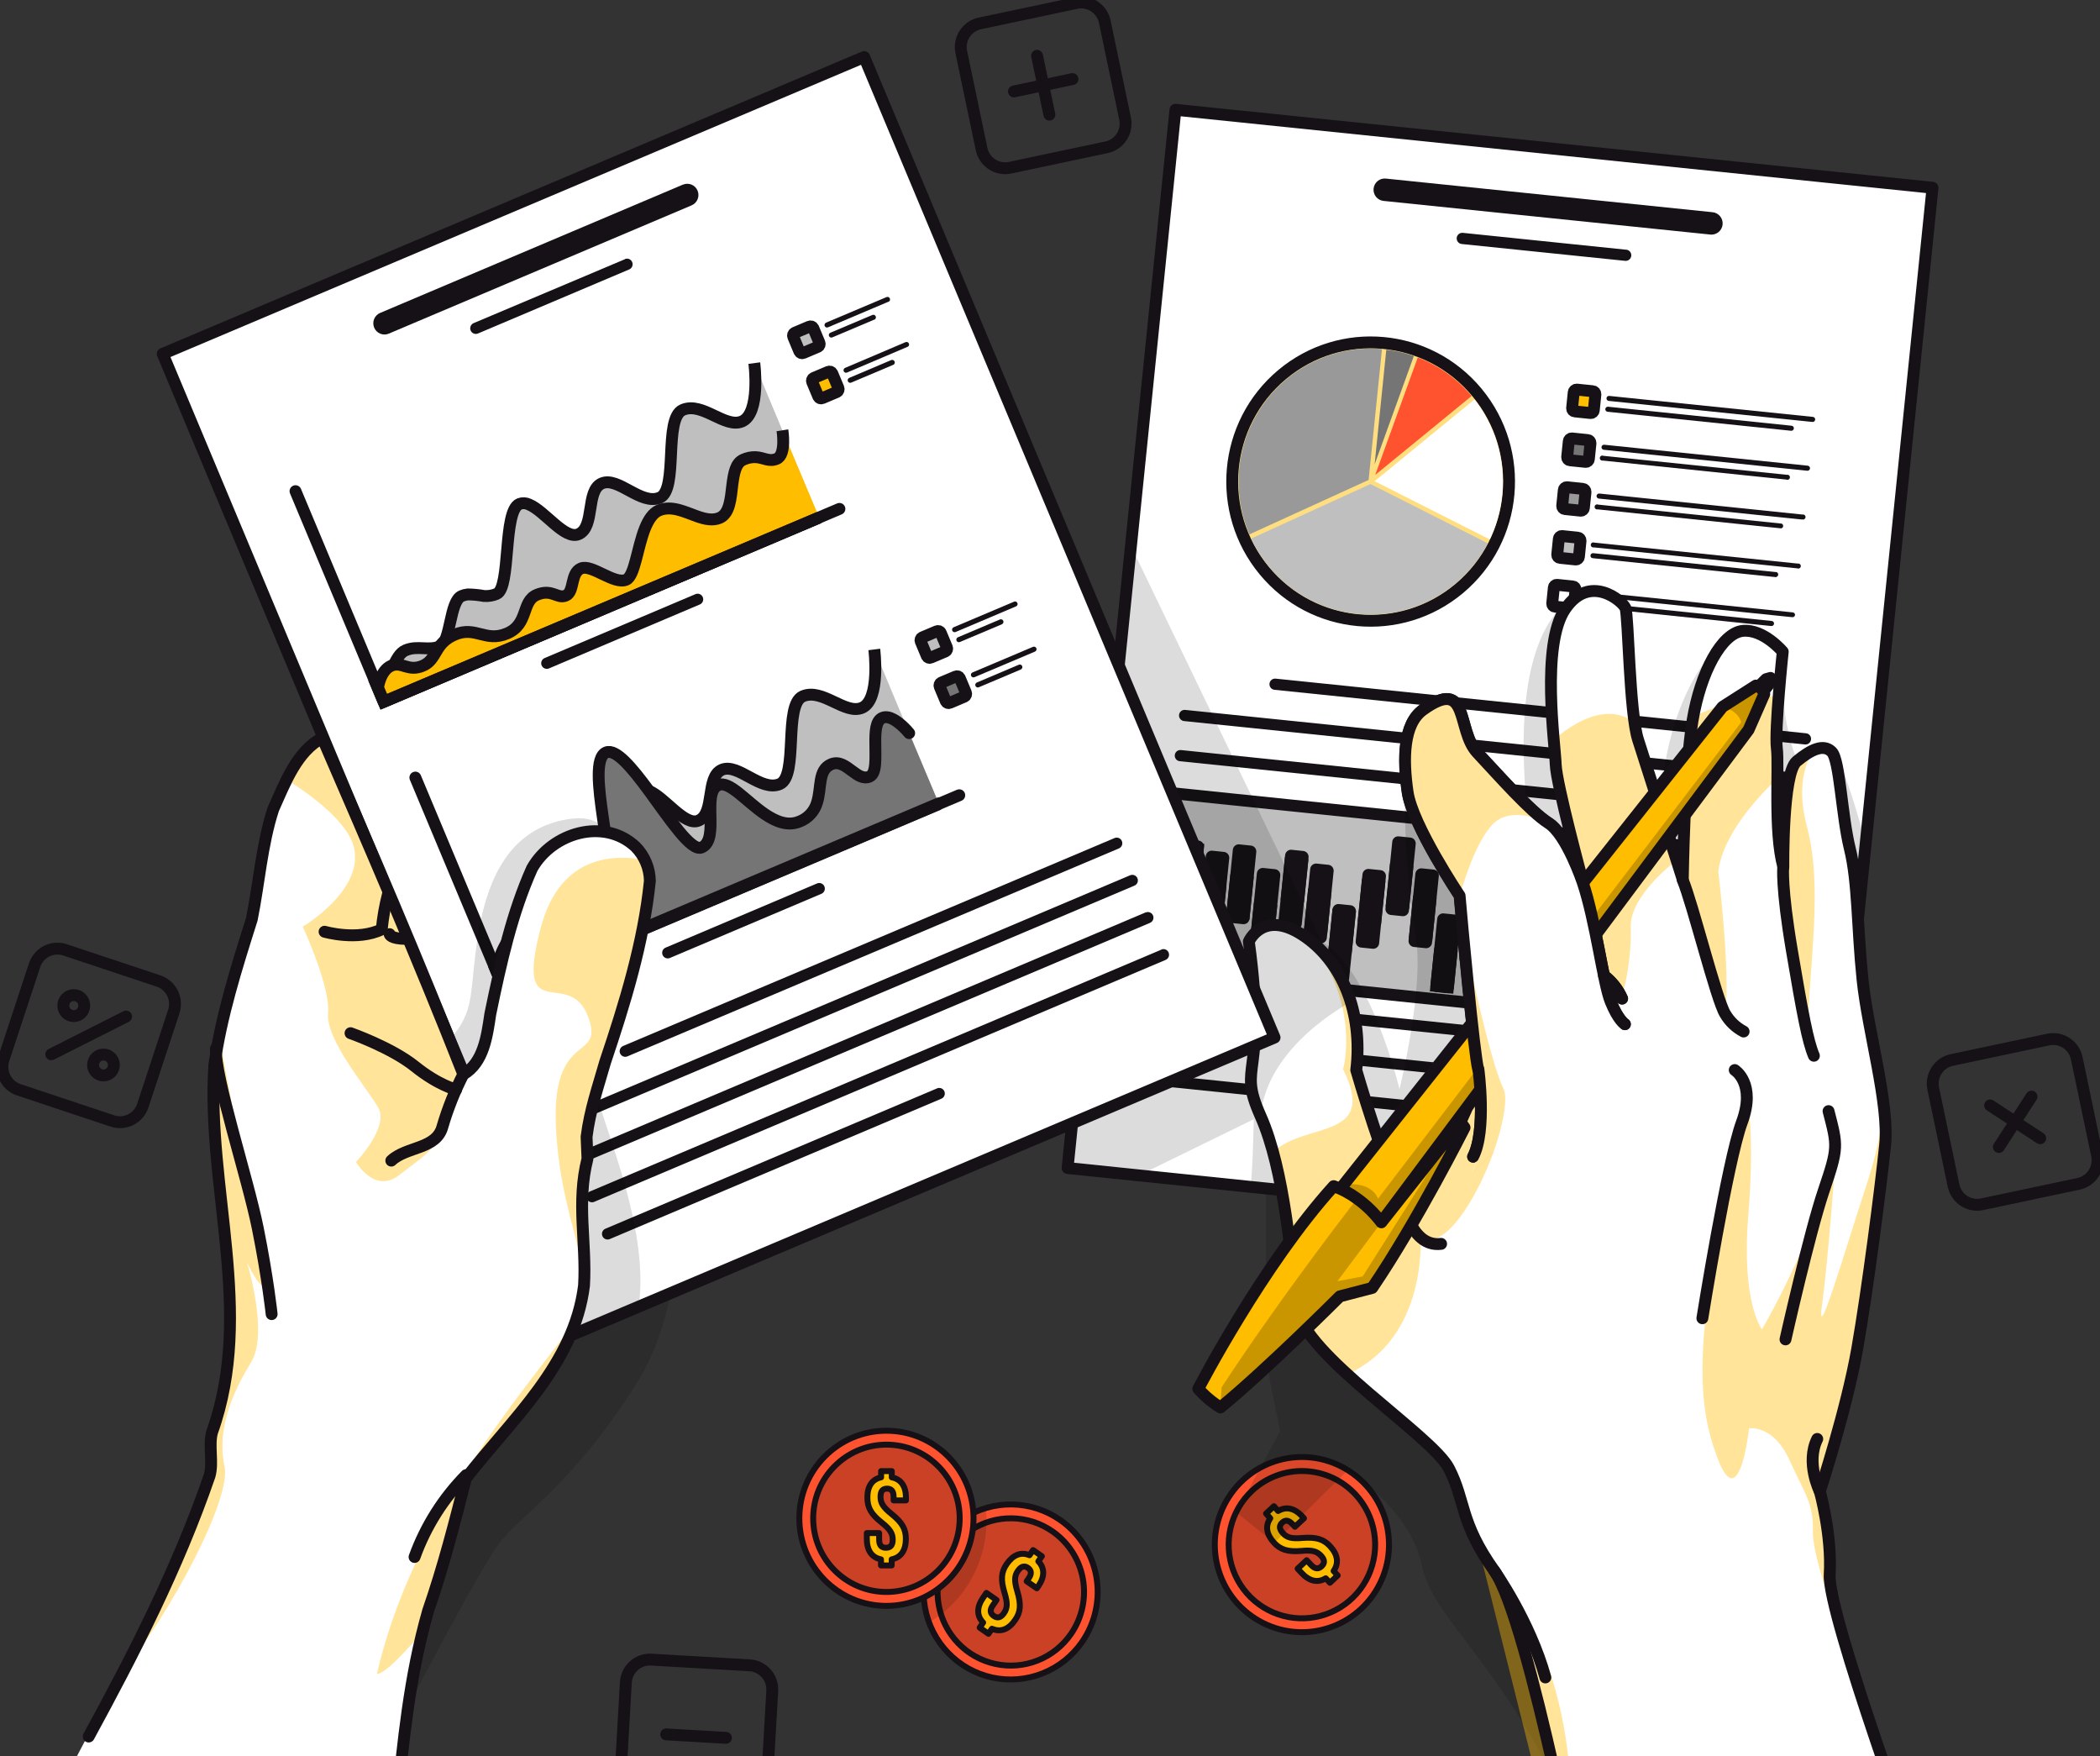 <svg width="177" height="148" viewBox="0 0 177 148" fill="none" xmlns="http://www.w3.org/2000/svg">
<rect x="0" y="0" width="177" height="148" fill="#333333" stroke="none"/>
<g clip-path="url(#clip0_1123_46610)">
<path d="M90.715 0.253L82.588 1.973C81.493 2.205 80.791 3.286 81.022 4.387L82.733 12.557C82.964 13.659 84.039 14.364 85.135 14.132L93.262 12.412C94.357 12.18 95.059 11.099 94.828 9.997L93.117 1.827C92.886 0.726 91.811 0.021 90.715 0.253Z" stroke="#151116" stroke-linecap="round" stroke-linejoin="round"/>
<path d="M87.409 4.705L88.448 9.662" stroke="#151116" stroke-linecap="round" stroke-linejoin="round"/>
<path d="M90.392 6.663L85.461 7.708" stroke="#151116" stroke-linecap="round" stroke-linejoin="round"/>
<path d="M172.638 87.6L164.512 89.32C163.416 89.552 162.715 90.633 162.945 91.735L164.656 99.905C164.887 101.006 165.962 101.711 167.058 101.479L175.185 99.759C176.281 99.527 176.982 98.446 176.751 97.345L175.04 89.175C174.809 88.073 173.734 87.368 172.638 87.6Z" stroke="#151116" stroke-linecap="round" stroke-linejoin="round"/>
<path d="M171.228 92.408L168.476 96.652" stroke="#151116" stroke-linecap="round" stroke-linejoin="round"/>
<path d="M171.961 95.916L167.739 93.149" stroke="#151116" stroke-linecap="round" stroke-linejoin="round"/>
<path d="M63.183 140.331L54.891 139.85C53.773 139.786 52.815 140.644 52.751 141.768L52.273 150.103C52.208 151.227 53.062 152.19 54.18 152.255L62.471 152.736C63.589 152.801 64.548 151.942 64.612 150.818L65.09 142.483C65.155 141.359 64.301 140.396 63.183 140.331Z" stroke="#151116" stroke-linecap="round" stroke-linejoin="round"/>
<path d="M61.187 146.442L56.152 146.15" stroke="#151116" stroke-linecap="round" stroke-linejoin="round"/>
<path d="M13.361 82.666L5.477 80.04C4.414 79.686 3.267 80.265 2.915 81.334L0.303 89.259C-0.049 90.328 0.527 91.481 1.59 91.835L9.474 94.461C10.537 94.815 11.684 94.236 12.036 93.167L14.648 85.242C15 84.173 14.424 83.02 13.361 82.666Z" stroke="#151116" stroke-linecap="round" stroke-linejoin="round"/>
<path d="M10.627 85.66L4.322 88.844" stroke="#151116" stroke-linecap="round" stroke-linejoin="round"/>
<path d="M7.011 84.351C7.086 84.508 7.114 84.683 7.091 84.856C7.068 85.028 6.994 85.19 6.88 85.321C6.766 85.452 6.616 85.546 6.449 85.592C6.281 85.637 6.105 85.632 5.94 85.577C5.776 85.522 5.631 85.419 5.525 85.282C5.418 85.145 5.354 84.979 5.341 84.805C5.328 84.632 5.365 84.458 5.45 84.306C5.534 84.154 5.662 84.03 5.816 83.951C5.92 83.897 6.034 83.864 6.151 83.855C6.268 83.846 6.386 83.861 6.497 83.898C6.608 83.935 6.711 83.995 6.799 84.072C6.887 84.15 6.959 84.245 7.011 84.351Z" stroke="#151116" stroke-linecap="round" stroke-linejoin="round"/>
<path d="M9.512 89.361C9.586 89.516 9.613 89.691 9.59 89.862C9.566 90.034 9.493 90.194 9.379 90.324C9.265 90.454 9.116 90.547 8.95 90.592C8.784 90.637 8.608 90.632 8.445 90.577C8.281 90.522 8.138 90.421 8.032 90.284C7.926 90.148 7.862 89.984 7.848 89.811C7.835 89.639 7.872 89.466 7.955 89.315C8.039 89.163 8.164 89.04 8.317 88.96C8.421 88.906 8.535 88.874 8.652 88.865C8.769 88.855 8.887 88.87 8.998 88.907C9.11 88.945 9.212 89.004 9.301 89.082C9.389 89.16 9.461 89.254 9.512 89.361V89.361Z" stroke="#151116" stroke-linecap="round" stroke-linejoin="round"/>
<path d="M91.216 138.345C90.391 139.545 89.23 140.472 87.88 141.008C86.531 141.544 85.054 141.666 83.635 141.359C82.217 141.051 80.921 140.327 79.912 139.279C78.902 138.231 78.225 136.906 77.964 135.471C77.704 134.036 77.873 132.555 78.45 131.217C79.027 129.878 79.986 128.742 81.205 127.951C82.424 127.16 83.85 126.75 85.3 126.774C86.751 126.797 88.163 127.252 89.356 128.082C90.956 129.196 92.051 130.902 92.399 132.827C92.748 134.751 92.323 136.736 91.216 138.345Z" fill="#FF522F"/>
<path opacity="0.3" d="M90.273 137.681C89.578 138.69 88.601 139.469 87.465 139.921C86.33 140.372 85.087 140.474 83.893 140.215C82.7 139.956 81.609 139.348 80.76 138.466C79.911 137.584 79.341 136.469 79.122 135.261C78.903 134.053 79.045 132.808 79.53 131.681C80.016 130.555 80.822 129.599 81.848 128.933C82.874 128.268 84.073 127.923 85.294 127.943C86.515 127.962 87.703 128.345 88.707 129.043C89.374 129.507 89.944 130.098 90.384 130.783C90.823 131.468 91.124 132.234 91.27 133.036C91.415 133.838 91.402 134.661 91.231 135.458C91.06 136.255 90.734 137.01 90.273 137.681Z" fill="black" fill-opacity="0.7"/>
<path d="M90.273 137.681C89.578 138.69 88.601 139.469 87.465 139.921C86.33 140.372 85.087 140.474 83.893 140.215C82.7 139.956 81.609 139.348 80.76 138.466C79.911 137.584 79.341 136.469 79.122 135.261C78.903 134.053 79.045 132.808 79.53 131.681C80.016 130.555 80.822 129.599 81.848 128.933C82.874 128.268 84.073 127.923 85.294 127.943C86.515 127.962 87.703 128.345 88.707 129.043C89.374 129.507 89.944 130.098 90.384 130.783C90.823 131.468 91.124 132.234 91.27 133.036C91.415 133.838 91.402 134.661 91.231 135.458C91.06 136.255 90.734 137.01 90.273 137.681V137.681Z" stroke="#151116" stroke-width="0.5" stroke-linecap="round" stroke-linejoin="round"/>
<path d="M86.775 131.053L87.074 130.621L87.815 131.138L87.516 131.566C88.07 132.147 88.058 132.871 87.516 133.66L87.393 133.84L86.532 133.248L86.7 133.008C86.982 132.607 86.927 132.319 86.64 132.119C86.353 131.918 86.078 131.962 85.791 132.375C85.505 132.787 85.473 133.196 85.748 134.105C86.078 135.218 86.022 135.851 85.564 136.507C85.023 137.308 84.338 137.565 83.605 137.248L83.314 137.673L82.573 137.156L82.864 136.732C82.302 136.147 82.322 135.414 82.864 134.629L83.139 134.229L83.995 134.826L83.68 135.282C83.394 135.682 83.473 135.971 83.764 136.171C84.055 136.371 84.334 136.347 84.62 135.935C84.907 135.522 84.943 135.106 84.664 134.205C84.33 133.1 84.393 132.459 84.847 131.802C85.381 131.025 86.038 130.753 86.775 131.053Z" fill="#FFBD00" stroke="#151116" stroke-width="0.5" stroke-linecap="round" stroke-linejoin="round"/>
<path opacity="0.2" d="M83.147 128.17C83.147 129.895 82.702 131.59 81.854 133.088C81.007 134.587 79.785 135.839 78.311 136.72C77.961 135.774 77.808 134.765 77.862 133.757C77.915 132.75 78.174 131.763 78.622 130.86C79.07 129.957 79.698 129.156 80.467 128.506C81.235 127.857 82.129 127.373 83.091 127.085C83.129 127.446 83.148 127.808 83.147 128.17Z" fill="black" fill-opacity="0.7"/>
<path d="M91.216 138.345C90.391 139.545 89.23 140.472 87.88 141.008C86.531 141.544 85.054 141.666 83.635 141.359C82.217 141.051 80.921 140.327 79.912 139.279C78.902 138.231 78.225 136.906 77.964 135.471C77.704 134.036 77.873 132.555 78.45 131.217C79.027 129.878 79.986 128.742 81.205 127.951C82.424 127.16 83.85 126.75 85.3 126.774C86.751 126.797 88.163 127.252 89.356 128.082C90.956 129.196 92.051 130.902 92.399 132.827C92.748 134.751 92.323 136.736 91.216 138.345V138.345Z" stroke="#151116" stroke-width="0.5" stroke-linecap="round" stroke-linejoin="round"/>
<path d="M74.714 135.322C78.768 135.322 82.055 132.018 82.055 127.942C82.055 123.866 78.768 120.562 74.714 120.562C70.659 120.562 67.373 123.866 67.373 127.942C67.373 132.018 70.659 135.322 74.714 135.322Z" fill="#FF522F" stroke="#151116" stroke-width="0.5" stroke-linecap="round" stroke-linejoin="round"/>
<path opacity="0.3" d="M74.714 134.149C78.124 134.149 80.888 131.37 80.888 127.942C80.888 124.514 78.124 121.735 74.714 121.735C71.304 121.735 68.54 124.514 68.54 127.942C68.54 131.37 71.304 134.149 74.714 134.149Z" fill="black" fill-opacity="0.7"/>
<path d="M74.714 134.149C78.124 134.149 80.888 131.37 80.888 127.942C80.888 124.514 78.124 121.735 74.714 121.735C71.304 121.735 68.54 124.514 68.54 127.942C68.54 131.37 71.304 134.149 74.714 134.149Z" stroke="#151116" stroke-width="0.5" stroke-linecap="round" stroke-linejoin="round"/>
<path d="M74.264 124.49V123.966H75.164V124.49C75.961 124.651 76.359 125.255 76.359 126.212V126.433H75.319V126.136C75.319 125.632 75.116 125.443 74.766 125.443C74.415 125.443 74.216 125.632 74.216 126.136C74.216 126.641 74.415 126.993 75.156 127.586C76.06 128.311 76.351 128.863 76.351 129.672C76.351 130.629 75.953 131.242 75.156 131.402V131.914H74.256V131.402C73.459 131.242 73.061 130.629 73.061 129.672V129.187H74.1V129.74C74.1 130.245 74.323 130.425 74.674 130.425C75.025 130.425 75.244 130.245 75.244 129.74C75.244 129.236 75.044 128.875 74.304 128.291C73.399 127.578 73.109 127.013 73.109 126.208C73.101 125.263 73.491 124.663 74.264 124.49Z" fill="#FFBD00" stroke="#151116" stroke-width="0.5" stroke-linecap="round" stroke-linejoin="round"/>
<path d="M115.913 134.14C118.1 130.708 117.106 126.143 113.692 123.944C110.279 121.745 105.738 122.745 103.551 126.177C101.363 129.608 102.358 134.173 105.771 136.372C109.185 138.571 113.726 137.571 115.913 134.14Z" fill="#FF522F" stroke="#151116" stroke-width="0.5" stroke-linecap="round" stroke-linejoin="round"/>
<path opacity="0.3" d="M114.256 125.94C115.087 126.839 115.634 127.966 115.828 129.179C116.022 130.391 115.854 131.633 115.346 132.75C114.837 133.866 114.011 134.805 112.971 135.449C111.931 136.093 110.725 136.413 109.504 136.367C108.284 136.322 107.104 135.914 106.115 135.194C105.125 134.475 104.37 133.476 103.945 132.326C103.52 131.175 103.444 129.923 103.726 128.729C104.009 127.534 104.637 126.451 105.532 125.616C106.732 124.496 108.325 123.901 109.961 123.962C111.597 124.023 113.141 124.734 114.256 125.94Z" fill="black" fill-opacity="0.7"/>
<path d="M114.256 125.94C115.087 126.839 115.634 127.966 115.828 129.179C116.022 130.391 115.854 131.633 115.346 132.75C114.837 133.866 114.011 134.805 112.971 135.449C111.931 136.093 110.725 136.413 109.504 136.367C108.284 136.322 107.104 135.914 106.115 135.194C105.125 134.475 104.37 133.476 103.945 132.326C103.52 131.175 103.444 129.923 103.726 128.729C104.009 127.534 104.637 126.451 105.532 125.616C106.732 124.496 108.325 123.901 109.961 123.962C111.597 124.023 113.141 124.734 114.256 125.94V125.94Z" stroke="#151116" stroke-width="0.5" stroke-linecap="round" stroke-linejoin="round"/>
<path d="M107.066 127.942L106.711 127.542L107.373 126.925L107.727 127.325C108.408 126.925 109.109 127.077 109.759 127.778L109.906 127.942L109.141 128.655L108.942 128.439C108.599 128.07 108.325 128.066 108.07 128.307C107.815 128.547 107.795 128.823 108.133 129.195C108.472 129.568 108.862 129.684 109.806 129.596C110.958 129.512 111.559 129.704 112.105 130.293C112.754 130.993 112.866 131.726 112.404 132.379L112.75 132.755L112.093 133.372L111.742 132.996C111.053 133.416 110.344 133.24 109.699 132.539L109.372 132.187L110.133 131.474L110.507 131.874C110.85 132.243 111.133 132.227 111.392 131.986C111.651 131.746 111.687 131.462 111.344 131.094C111.001 130.725 110.611 130.597 109.675 130.693C108.532 130.785 107.922 130.585 107.377 129.996C106.751 129.304 106.616 128.595 107.066 127.942Z" fill="#FFBD00" stroke="#151116" stroke-width="0.5" stroke-linecap="round" stroke-linejoin="round"/>
<path opacity="0.2" d="M106.711 98.106C106.711 98.106 106.68 113.414 106.711 114.311C106.743 115.208 107.906 120.582 107.906 120.582L104.206 127.434L107.393 130.016L113.587 123.894C113.587 123.894 118.86 127.169 119.824 131.854C120.788 136.539 126.528 139.951 132.483 152.921C138.438 165.891 145.23 123.894 145.23 123.894L126.855 100.637L106.711 98.106Z" fill="black" fill-opacity="0.7"/>
<path d="M162.883 15.821L157.255 71.033L153.793 104.997L105.421 100.016L96.008 99.047L89.982 98.426L95.323 46.01L99.072 9.25L162.883 15.821Z" fill="white"/>
<path d="M144.349 17.883L116.805 15.048C116.557 15.023 116.309 15.098 116.115 15.256C115.922 15.414 115.799 15.644 115.773 15.893C115.748 16.143 115.822 16.392 115.98 16.587C116.137 16.781 116.366 16.905 116.614 16.93L144.158 19.765C144.406 19.791 144.654 19.716 144.848 19.558C145.041 19.399 145.164 19.17 145.19 18.92C145.215 18.671 145.141 18.421 144.983 18.227C144.825 18.032 144.597 17.909 144.349 17.883Z" fill="#151116"/>
<path d="M137.072 21.043L123.298 19.621C123.236 19.614 123.174 19.62 123.115 19.638C123.055 19.655 123 19.684 122.952 19.723C122.904 19.762 122.864 19.811 122.834 19.865C122.805 19.92 122.786 19.98 122.78 20.042C122.768 20.167 122.805 20.292 122.884 20.389C122.963 20.487 123.078 20.549 123.202 20.562L136.976 21.98C137.1 21.992 137.224 21.955 137.321 21.876C137.418 21.797 137.479 21.682 137.492 21.557C137.505 21.433 137.468 21.308 137.389 21.21C137.31 21.113 137.196 21.052 137.072 21.039V21.043Z" fill="#151116"/>
<path d="M152.224 61.791L107.516 57.186C107.392 57.173 107.268 57.21 107.171 57.29C107.074 57.369 107.013 57.483 107 57.608C106.987 57.733 107.025 57.858 107.103 57.955C107.182 58.052 107.296 58.114 107.42 58.127L152.128 62.732C152.249 62.745 152.37 62.711 152.466 62.636C152.562 62.562 152.625 62.452 152.642 62.331C152.652 62.268 152.648 62.203 152.632 62.141C152.616 62.079 152.588 62.021 152.549 61.971C152.509 61.92 152.46 61.878 152.405 61.847C152.349 61.816 152.287 61.797 152.224 61.791Z" fill="#151116"/>
<path d="M151.878 65.174L99.892 59.821C99.768 59.808 99.644 59.845 99.547 59.924C99.45 60.004 99.389 60.118 99.376 60.243C99.364 60.368 99.401 60.493 99.48 60.59C99.558 60.687 99.672 60.749 99.796 60.762L151.782 66.115C151.843 66.122 151.906 66.116 151.965 66.099C152.024 66.081 152.08 66.052 152.128 66.013C152.176 65.974 152.216 65.926 152.245 65.871C152.275 65.817 152.293 65.757 152.3 65.695C152.312 65.57 152.274 65.445 152.195 65.347C152.116 65.25 152.002 65.188 151.878 65.174Z" fill="#151116"/>
<path d="M136.976 67.06L99.534 63.204C99.472 63.198 99.41 63.204 99.351 63.222C99.292 63.239 99.237 63.269 99.189 63.308C99.141 63.347 99.101 63.396 99.072 63.45C99.042 63.505 99.024 63.565 99.018 63.627C99.011 63.688 99.017 63.751 99.035 63.81C99.053 63.87 99.082 63.925 99.121 63.974C99.16 64.022 99.208 64.062 99.263 64.091C99.317 64.121 99.376 64.139 99.438 64.145L136.881 68.001C136.942 68.008 137.004 68.002 137.063 67.984C137.122 67.966 137.178 67.937 137.225 67.898C137.273 67.858 137.313 67.81 137.342 67.755C137.372 67.701 137.39 67.641 137.396 67.579C137.403 67.517 137.397 67.455 137.379 67.395C137.361 67.336 137.332 67.28 137.293 67.232C137.254 67.184 137.206 67.144 137.152 67.115C137.097 67.085 137.038 67.067 136.976 67.06Z" fill="#151116"/>
<path d="M98.962 66.855L97.441 81.777L149.849 87.175L151.37 72.253L98.962 66.855Z" fill="#BFBFBF" stroke="#151116" stroke-miterlimit="10"/>
<path d="M122.993 49.592C127.944 45.445 128.613 38.05 124.489 33.073C120.364 28.096 113.007 27.423 108.057 31.57C103.106 35.716 102.437 43.112 106.562 48.088C110.686 53.065 118.043 53.738 122.993 49.592Z" fill="#FFBD00"/>
<path opacity="0.5" d="M122.993 49.592C127.944 45.445 128.613 38.05 124.489 33.073C120.364 28.096 113.007 27.423 108.057 31.57C103.106 35.716 102.437 43.112 106.562 48.088C110.686 53.065 118.043 53.738 122.993 49.592Z" fill="white"/>
<path d="M122.993 49.592C127.944 45.445 128.613 38.05 124.489 33.073C120.364 28.096 113.007 27.423 108.057 31.57C103.106 35.716 102.437 43.112 106.562 48.088C110.686 53.065 118.043 53.738 122.993 49.592Z" stroke="#151116" stroke-miterlimit="10"/>
<path d="M115.861 40.548L125.564 45.457C126.472 43.567 126.833 41.458 126.605 39.371C126.378 37.284 125.571 35.304 124.278 33.656L115.861 40.548Z" fill="white"/>
<path d="M115.913 40.019L124.035 33.372C122.82 31.92 121.259 30.801 119.498 30.12L118.032 34.169L115.913 40.019Z" fill="#FF522F"/>
<path d="M116.845 29.464L115.861 39.13L119.171 29.996C118.417 29.736 117.637 29.557 116.845 29.464Z" fill="#757575"/>
<path d="M115.355 40.444L116.482 29.412C114.562 29.25 112.632 29.59 110.882 30.401C109.131 31.212 107.62 32.465 106.494 34.038C105.369 35.611 104.668 37.45 104.461 39.376C104.253 41.302 104.545 43.25 105.309 45.029L115.355 40.444Z" fill="#999999"/>
<path d="M114.391 51.728C116.607 51.955 118.84 51.51 120.802 50.451C122.765 49.391 124.366 47.764 125.401 45.781L115.514 40.788L105.449 45.385C106.269 47.127 107.524 48.627 109.091 49.738C110.658 50.849 112.483 51.535 114.391 51.728Z" fill="#BFBFBF"/>
<path d="M134.245 32.968L132.917 32.831C132.779 32.817 132.656 32.918 132.642 33.056L132.506 34.391C132.492 34.529 132.592 34.653 132.73 34.667L134.058 34.804C134.196 34.818 134.319 34.718 134.333 34.579L134.469 33.244C134.483 33.106 134.383 32.982 134.245 32.968Z" fill="#FFBD00" stroke="#151116" stroke-miterlimit="10"/>
<path d="M152.742 35.554L135.614 33.785C135.584 33.785 135.555 33.779 135.528 33.767C135.501 33.755 135.477 33.737 135.457 33.715C135.437 33.694 135.422 33.668 135.413 33.639C135.403 33.611 135.4 33.582 135.403 33.552C135.406 33.523 135.415 33.494 135.429 33.468C135.443 33.442 135.463 33.42 135.487 33.402C135.51 33.384 135.538 33.372 135.566 33.365C135.595 33.359 135.625 33.358 135.654 33.364L152.806 35.13C152.861 35.136 152.912 35.164 152.947 35.207C152.982 35.251 152.998 35.306 152.993 35.362C152.99 35.392 152.981 35.42 152.967 35.447C152.952 35.473 152.933 35.495 152.909 35.513C152.886 35.531 152.859 35.544 152.83 35.551C152.801 35.559 152.771 35.559 152.742 35.554Z" fill="#151116"/>
<path d="M150.965 36.299L135.494 34.697C135.467 34.695 135.44 34.686 135.415 34.673C135.391 34.66 135.369 34.642 135.352 34.62C135.334 34.598 135.321 34.573 135.313 34.546C135.305 34.519 135.302 34.491 135.305 34.463C135.308 34.435 135.316 34.408 135.33 34.384C135.343 34.359 135.361 34.337 135.383 34.32C135.404 34.302 135.429 34.289 135.456 34.281C135.482 34.273 135.511 34.27 135.538 34.273L151.009 35.875C151.065 35.881 151.115 35.909 151.15 35.952C151.185 35.996 151.202 36.051 151.196 36.107C151.19 36.163 151.163 36.214 151.12 36.25C151.077 36.286 151.021 36.304 150.965 36.299Z" fill="#151116"/>
<path d="M133.83 37.084L132.502 36.947C132.364 36.933 132.241 37.034 132.227 37.172L132.091 38.507C132.077 38.645 132.177 38.769 132.315 38.784L133.642 38.92C133.78 38.934 133.904 38.834 133.918 38.695L134.054 37.361C134.068 37.222 133.968 37.098 133.83 37.084Z" fill="#757575" stroke="#151116" stroke-linecap="round" stroke-linejoin="round"/>
<path d="M152.324 39.667L135.172 37.901C135.116 37.895 135.064 37.867 135.029 37.823C134.993 37.779 134.977 37.723 134.983 37.667C134.988 37.61 135.016 37.559 135.06 37.523C135.104 37.487 135.16 37.471 135.216 37.477L152.367 39.242C152.423 39.248 152.475 39.276 152.51 39.32C152.546 39.364 152.563 39.42 152.557 39.477C152.551 39.533 152.523 39.585 152.479 39.62C152.436 39.656 152.38 39.673 152.324 39.667Z" fill="#151116"/>
<path d="M150.567 40.412L135.096 38.81C135.063 38.817 135.029 38.816 134.997 38.807C134.965 38.799 134.935 38.782 134.91 38.76C134.885 38.737 134.866 38.709 134.854 38.678C134.843 38.646 134.838 38.613 134.842 38.579C134.846 38.546 134.857 38.514 134.876 38.486C134.894 38.458 134.919 38.434 134.948 38.418C134.977 38.401 135.009 38.392 135.043 38.39C135.076 38.389 135.109 38.395 135.14 38.41L150.607 40.011C150.639 40.004 150.673 40.004 150.706 40.013C150.738 40.021 150.768 40.037 150.793 40.059C150.819 40.081 150.838 40.109 150.85 40.141C150.862 40.172 150.867 40.206 150.864 40.239C150.86 40.273 150.849 40.305 150.831 40.333C150.813 40.361 150.788 40.385 150.759 40.402C150.73 40.419 150.698 40.428 150.664 40.43C150.631 40.432 150.598 40.425 150.567 40.412Z" fill="#151116"/>
<path d="M133.411 41.196L132.083 41.059C131.946 41.045 131.822 41.146 131.808 41.285L131.672 42.619C131.658 42.758 131.758 42.882 131.896 42.896L133.224 43.033C133.362 43.047 133.485 42.946 133.499 42.807L133.635 41.473C133.649 41.334 133.549 41.21 133.411 41.196Z" fill="#999999" stroke="#151116" stroke-linecap="round" stroke-linejoin="round"/>
<path d="M151.901 43.779L134.753 42.013C134.698 42.007 134.647 41.98 134.612 41.936C134.577 41.892 134.561 41.837 134.566 41.781C134.572 41.725 134.6 41.674 134.643 41.638C134.686 41.602 134.741 41.584 134.797 41.589L151.925 43.359C151.958 43.352 151.992 43.353 152.024 43.361C152.056 43.37 152.086 43.386 152.111 43.409C152.136 43.431 152.155 43.459 152.167 43.491C152.179 43.522 152.183 43.556 152.179 43.59C152.176 43.623 152.164 43.655 152.146 43.683C152.127 43.711 152.103 43.734 152.074 43.751C152.044 43.767 152.012 43.777 151.979 43.778C151.945 43.78 151.912 43.773 151.881 43.759L151.901 43.779Z" fill="#151116"/>
<path d="M150.129 44.524L134.658 42.922C134.625 42.929 134.591 42.928 134.559 42.92C134.527 42.911 134.497 42.895 134.472 42.872C134.447 42.85 134.428 42.822 134.416 42.79C134.404 42.759 134.4 42.725 134.404 42.692C134.408 42.658 134.419 42.626 134.437 42.598C134.456 42.57 134.481 42.547 134.51 42.53C134.539 42.514 134.571 42.504 134.605 42.503C134.638 42.501 134.671 42.508 134.702 42.522L150.173 44.124C150.213 44.142 150.246 44.173 150.268 44.212C150.29 44.251 150.299 44.295 150.295 44.34C150.29 44.384 150.271 44.426 150.241 44.459C150.212 44.492 150.172 44.515 150.129 44.524Z" fill="#151116"/>
<path d="M132.992 45.308L131.665 45.172C131.527 45.157 131.404 45.258 131.389 45.397L131.253 46.731C131.239 46.87 131.34 46.994 131.478 47.008L132.805 47.145C132.943 47.159 133.066 47.058 133.08 46.92L133.216 45.585C133.23 45.447 133.13 45.323 132.992 45.308Z" fill="#BFBFBF" stroke="#151116" stroke-miterlimit="10"/>
<path d="M151.483 47.892L134.335 46.126C134.303 46.133 134.269 46.132 134.236 46.123C134.204 46.115 134.174 46.098 134.15 46.076C134.125 46.053 134.106 46.025 134.094 45.994C134.082 45.962 134.078 45.928 134.081 45.895C134.085 45.862 134.096 45.83 134.115 45.801C134.133 45.773 134.158 45.75 134.187 45.734C134.216 45.717 134.249 45.708 134.282 45.706C134.315 45.705 134.349 45.711 134.379 45.725L151.527 47.491C151.56 47.484 151.594 47.485 151.626 47.494C151.658 47.502 151.688 47.519 151.713 47.541C151.738 47.564 151.757 47.592 151.769 47.623C151.78 47.655 151.785 47.689 151.781 47.722C151.777 47.755 151.766 47.788 151.748 47.816C151.729 47.844 151.704 47.867 151.675 47.883C151.646 47.9 151.614 47.909 151.58 47.911C151.547 47.912 151.514 47.906 151.483 47.892Z" fill="#151116"/>
<path d="M149.711 48.636L134.24 47.035C134.212 47.032 134.185 47.024 134.161 47.011C134.136 46.998 134.115 46.98 134.097 46.959C134.08 46.937 134.067 46.912 134.059 46.885C134.051 46.858 134.049 46.83 134.053 46.803C134.059 46.747 134.086 46.696 134.129 46.661C134.173 46.625 134.228 46.609 134.284 46.614L149.754 48.216C149.795 48.235 149.828 48.266 149.85 48.304C149.872 48.343 149.881 48.388 149.876 48.432C149.871 48.477 149.853 48.518 149.823 48.551C149.793 48.584 149.754 48.607 149.711 48.617V48.636Z" fill="#151116"/>
<path d="M132.569 49.42L131.242 49.283C131.104 49.269 130.981 49.37 130.967 49.509L130.831 50.843C130.817 50.982 130.917 51.106 131.055 51.12L132.382 51.257C132.52 51.271 132.643 51.17 132.657 51.031L132.793 49.697C132.808 49.558 132.707 49.434 132.569 49.42Z" fill="white" stroke="#151116" stroke-linecap="round" stroke-linejoin="round"/>
<path d="M151.065 52.008L133.913 50.238C133.873 50.22 133.839 50.189 133.817 50.15C133.795 50.111 133.786 50.066 133.791 50.022C133.796 49.978 133.815 49.936 133.844 49.903C133.874 49.87 133.913 49.847 133.957 49.838L151.109 51.604C151.164 51.61 151.215 51.638 151.25 51.681C151.285 51.725 151.302 51.78 151.296 51.836C151.285 51.888 151.256 51.935 151.213 51.967C151.171 51.998 151.118 52.013 151.065 52.008Z" fill="#151116"/>
<path d="M149.292 52.753L133.821 51.151C133.766 51.145 133.715 51.117 133.68 51.074C133.645 51.03 133.629 50.975 133.634 50.919C133.64 50.863 133.668 50.812 133.711 50.776C133.754 50.74 133.809 50.722 133.865 50.727L149.336 52.328C149.392 52.334 149.444 52.362 149.479 52.406C149.515 52.45 149.531 52.507 149.525 52.563C149.52 52.619 149.492 52.671 149.448 52.706C149.404 52.742 149.348 52.759 149.292 52.753Z" fill="#151116"/>
<path d="M143.435 82.144L144.414 82.245L144.988 76.616L144.009 76.515L143.435 82.144Z" fill="#757575" stroke="#151116" stroke-linecap="round" stroke-linejoin="round"/>
<path d="M143.524 81.289L144.503 81.39L144.773 78.741L143.794 78.64L143.524 81.289Z" fill="#FFBD00" stroke="#151116" stroke-miterlimit="10"/>
<path d="M145.788 80.944L146.767 81.045L147.341 75.416L146.362 75.315L145.788 80.944Z" fill="#757575" stroke="#151116" stroke-linecap="round" stroke-linejoin="round"/>
<path d="M146.202 76.806L145.932 79.456L146.911 79.556L147.181 76.907L146.202 76.806Z" fill="#FFBD00" stroke="#151116" stroke-miterlimit="10"/>
<path d="M147.879 82.254L148.858 82.355L149.432 76.726L148.453 76.625L147.879 82.254Z" fill="#757575" stroke="#151116" stroke-linecap="round" stroke-linejoin="round"/>
<path d="M148.095 80.138L149.074 80.238L149.344 77.589L148.365 77.489L148.095 80.138Z" fill="#FFBD00" stroke="#151116" stroke-miterlimit="10"/>
<path d="M141.345 80.806L142.323 80.906L142.897 75.278L141.918 75.177L141.345 80.806Z" fill="#757575" stroke="#151116" stroke-linecap="round" stroke-linejoin="round"/>
<path d="M141.434 79.954L142.412 80.055L142.682 77.406L141.704 77.305L141.434 79.954Z" fill="#FFBD00" stroke="#151116" stroke-miterlimit="10"/>
<path d="M138.973 82.238L139.951 82.338L140.525 76.71L139.546 76.609L138.973 82.238Z" fill="#757575" stroke="#151116" stroke-linecap="round" stroke-linejoin="round"/>
<path d="M139.031 81.61L140.01 81.711L140.28 79.062L139.301 78.961L139.031 81.61Z" fill="#FFBD00" stroke="#151116" stroke-miterlimit="10"/>
<path d="M136.916 80.558L137.894 80.658L138.468 75.03L137.489 74.929L136.916 80.558Z" fill="#757575" stroke="#151116" stroke-linecap="round" stroke-linejoin="round"/>
<path d="M136.937 80.349L137.916 80.45L138.186 77.801L137.207 77.7L136.937 80.349Z" fill="#FFBD00" stroke="#151116" stroke-miterlimit="10"/>
<path d="M134.409 83.279L135.388 83.38L135.962 77.751L134.983 77.65L134.409 83.279Z" fill="#757575" stroke="#151116" stroke-linecap="round" stroke-linejoin="round"/>
<path d="M134.427 83.066L135.406 83.167L135.676 80.518L134.697 80.417L134.427 83.066Z" fill="#FFBD00" stroke="#151116" stroke-miterlimit="10"/>
<path d="M132.568 79.504L133.546 79.605L134.12 73.976L133.141 73.875L132.568 79.504Z" fill="#757575" stroke="#151116" stroke-linecap="round" stroke-linejoin="round"/>
<path d="M132.657 78.653L133.635 78.754L133.905 76.105L132.926 76.004L132.657 78.653Z" fill="#FFBD00" stroke="#151116" stroke-miterlimit="10"/>
<path d="M130.393 78.95L131.371 79.051L131.945 73.422L130.966 73.322L130.393 78.95Z" fill="#757575" stroke="#151116" stroke-linecap="round" stroke-linejoin="round"/>
<path d="M130.613 76.826L131.591 76.927L131.861 74.278L130.883 74.177L130.613 76.826Z" fill="#FFBD00" stroke="#151116" stroke-miterlimit="10"/>
<path d="M127.835 82.25L128.813 82.35L129.387 76.722L128.408 76.621L127.835 82.25Z" fill="#757575" stroke="#151116" stroke-linecap="round" stroke-linejoin="round"/>
<path d="M128.073 79.922L129.051 80.023L129.321 77.374L128.343 77.273L128.073 79.922Z" fill="#FFBD00" stroke="#151116" stroke-miterlimit="10"/>
<path d="M125.882 79.552L126.86 79.653L127.434 74.025L126.455 73.924L125.882 79.552Z" fill="#757575" stroke="#151116" stroke-linecap="round" stroke-linejoin="round"/>
<path d="M125.989 78.49L126.968 78.591L127.238 75.942L126.259 75.841L125.989 78.49Z" fill="#FFBD00" stroke="#151116" stroke-miterlimit="10"/>
<path d="M123.521 80.797L124.5 80.898L125.074 75.269L124.095 75.169L123.521 80.797Z" fill="#757575" stroke="#151116" stroke-linecap="round" stroke-linejoin="round"/>
<path d="M123.615 79.946L124.593 80.047L124.863 77.398L123.884 77.297L123.615 79.946Z" fill="#FFBD00" stroke="#151116" stroke-miterlimit="10"/>
<path d="M121.061 83.096L122.04 83.197L122.614 77.568L121.635 77.467L121.061 83.096Z" fill="#757575" stroke="#151116" stroke-linecap="round" stroke-linejoin="round"/>
<path d="M121.065 83.091L122.043 83.192L122.313 80.543L121.335 80.442L121.065 83.091Z" fill="#FFBD00" stroke="#151116" stroke-miterlimit="10"/>
<path d="M119.221 79.3L120.2 79.401L120.774 73.772L119.795 73.672L119.221 79.3Z" fill="#757575" stroke="#151116" stroke-linecap="round" stroke-linejoin="round"/>
<path d="M119.288 78.665L120.267 78.766L120.537 76.117L119.558 76.016L119.288 78.665Z" fill="#FFBD00" stroke="#151116" stroke-miterlimit="10"/>
<path d="M117.273 76.603L118.251 76.704L118.825 71.076L117.846 70.975L117.273 76.603Z" fill="#757575" stroke="#151116" stroke-linecap="round" stroke-linejoin="round"/>
<path d="M117.335 75.96L118.314 76.06L118.584 73.411L117.605 73.311L117.335 75.96Z" fill="#FFBD00" stroke="#151116" stroke-miterlimit="10"/>
<path d="M114.762 79.349L115.741 79.45L116.315 73.821L115.336 73.721L114.762 79.349Z" fill="#757575" stroke="#151116" stroke-linecap="round" stroke-linejoin="round"/>
<path d="M114.978 77.237L115.956 77.338L116.226 74.689L115.248 74.588L114.978 77.237Z" fill="#FFBD00" stroke="#151116" stroke-miterlimit="10"/>
<path d="M112.236 82.307L113.215 82.407L113.788 76.779L112.81 76.678L112.236 82.307Z" fill="#757575" stroke="#151116" stroke-linecap="round" stroke-linejoin="round"/>
<path d="M112.493 79.763L113.471 79.864L113.741 77.215L112.763 77.114L112.493 79.763Z" fill="#FFBD00" stroke="#151116" stroke-miterlimit="10"/>
<path d="M110.355 78.898L111.334 78.998L111.908 73.37L110.929 73.269L110.355 78.898Z" fill="#757575" stroke="#151116" stroke-linecap="round" stroke-linejoin="round"/>
<path d="M110.436 78.054L111.415 78.155L111.685 75.506L110.706 75.405L110.436 78.054Z" fill="#FFBD00" stroke="#151116" stroke-miterlimit="10"/>
<path d="M108.243 77.734L109.222 77.835L109.795 72.206L108.816 72.105L108.243 77.734Z" fill="#757575" stroke="#151116" stroke-linecap="round" stroke-linejoin="round"/>
<path d="M108.485 75.402L109.463 75.503L109.733 72.854L108.755 72.753L108.485 75.402Z" fill="#FFBD00" stroke="#151116" stroke-miterlimit="10"/>
<path d="M105.86 79.268L106.838 79.369L107.412 73.74L106.433 73.639L105.86 79.268Z" fill="#757575" stroke="#151116" stroke-linecap="round" stroke-linejoin="round"/>
<path d="M105.863 79.263L106.842 79.364L107.112 76.715L106.133 76.614L105.863 79.263Z" fill="#FFBD00" stroke="#151116" stroke-miterlimit="10"/>
<path d="M103.836 77.278L104.814 77.379L105.388 71.751L104.409 71.65L103.836 77.278Z" fill="#757575" stroke="#151116" stroke-linecap="round" stroke-linejoin="round"/>
<path d="M103.88 76.859L104.859 76.96L105.129 74.311L104.15 74.21L103.88 76.859Z" fill="#FFBD00" stroke="#151116" stroke-miterlimit="10"/>
<path d="M101.556 77.811L102.534 77.912L103.108 72.284L102.129 72.183L101.556 77.811Z" fill="#757575" stroke="#151116" stroke-linecap="round" stroke-linejoin="round"/>
<path d="M101.577 77.599L102.556 77.7L102.826 75.051L101.847 74.95L101.577 77.599Z" fill="#FFBD00" stroke="#151116" stroke-miterlimit="10"/>
<path d="M99.425 76.859L100.404 76.96L100.977 71.332L99.999 71.231L99.425 76.859Z" fill="#757575" stroke="#151116" stroke-linecap="round" stroke-linejoin="round"/>
<path d="M99.708 74.105L100.687 74.206L100.957 71.556L99.978 71.456L99.708 74.105Z" fill="#FFBD00" stroke="#151116" stroke-miterlimit="10"/>
<path d="M149.444 89.048L104.76 84.443C104.698 84.436 104.636 84.442 104.577 84.46C104.517 84.477 104.462 84.506 104.414 84.545C104.366 84.585 104.326 84.633 104.296 84.687C104.267 84.742 104.248 84.802 104.242 84.864C104.23 84.989 104.267 85.114 104.346 85.211C104.425 85.309 104.54 85.371 104.664 85.384L149.368 89.989C149.492 90.002 149.616 89.965 149.713 89.885C149.81 89.806 149.871 89.692 149.884 89.567C149.897 89.442 149.859 89.317 149.781 89.22C149.702 89.123 149.588 89.061 149.464 89.048H149.444Z" fill="#151116"/>
<path d="M149.101 92.432L97.116 87.078C96.995 87.064 96.873 87.098 96.776 87.173C96.68 87.248 96.616 87.357 96.598 87.478C96.586 87.604 96.623 87.729 96.702 87.826C96.781 87.924 96.896 87.986 97.02 87.999L149.006 93.353C149.13 93.365 149.254 93.328 149.351 93.249C149.447 93.17 149.509 93.055 149.521 92.93C149.534 92.805 149.497 92.681 149.418 92.584C149.339 92.486 149.225 92.424 149.101 92.412V92.432Z" fill="#151116"/>
<path d="M126.918 93.565L96.769 90.462C96.708 90.455 96.646 90.461 96.587 90.478C96.528 90.496 96.473 90.525 96.425 90.564C96.377 90.603 96.338 90.651 96.308 90.706C96.279 90.761 96.261 90.82 96.255 90.882C96.242 91.004 96.275 91.126 96.35 91.223C96.424 91.32 96.533 91.385 96.654 91.403L126.823 94.502C126.944 94.516 127.066 94.482 127.162 94.407C127.259 94.332 127.323 94.223 127.341 94.102C127.349 94.038 127.345 93.974 127.328 93.912C127.311 93.851 127.282 93.793 127.242 93.743C127.203 93.693 127.154 93.652 127.098 93.621C127.043 93.591 126.982 93.571 126.918 93.565Z" fill="#151116"/>
<path opacity="0.2" d="M154.375 63.344C152.833 63.22 152.3 65.691 152.3 65.691C152.3 65.691 149.862 62.487 150.248 54.927C150.248 54.927 149.053 51.58 145.867 53.602C142.68 55.624 139.37 62.752 140.159 70.516L133.957 49.818C131.814 50.274 127.46 53.169 128.607 67.148L121.836 59.941C121.836 59.941 120.004 59.348 118.968 60.978C117.932 62.608 118.426 74.28 119.283 78.645C120.139 83.01 117.956 91.779 117.956 91.779C117.956 91.779 115.622 81.848 111.4 79.338L95.323 46.01L89.982 98.426L95.996 99.047L105.676 94.314C105.62 96.504 105.568 98.518 105.409 100.016L153.793 104.997L157.255 71.033C156.08 66.8 154.949 63.388 154.375 63.344Z" fill="black" fill-opacity="0.7"/>
<path d="M162.883 15.821L157.255 71.033L153.793 104.997L105.421 100.016L96.008 99.047L89.982 98.426L95.323 46.01L99.072 9.25L162.883 15.821Z" stroke="#151116" stroke-linecap="round" stroke-linejoin="round"/>
<path d="M162.087 157.959L133.806 162.796C133.806 162.796 128.882 136.507 125.947 132.363C123.011 128.218 123.557 126.517 122.123 123.726C121.262 122.04 116.944 118.896 113.563 115.793C113.268 115.525 112.981 115.256 112.706 114.992C112.587 114.884 112.475 114.768 112.364 114.66C111.914 114.211 111.495 113.775 111.125 113.346C110.989 113.194 110.857 113.042 110.727 112.89C110.099 112.187 109.631 111.355 109.356 110.451C109.344 110.411 109.336 110.369 109.332 110.327C109.321 110.278 109.313 110.229 109.309 110.179C109.233 109.558 109.153 108.85 109.074 108.081C109.074 107.929 109.042 107.768 109.022 107.608C109.022 107.544 109.022 107.484 108.998 107.416C108.93 106.775 108.854 106.095 108.767 105.394C108.679 104.693 108.584 103.9 108.472 103.135C108.436 102.871 108.4 102.607 108.357 102.334C108.313 102.038 108.265 101.742 108.217 101.442L108.086 100.673C108.086 100.629 108.066 100.589 108.062 100.553C108.006 100.252 107.95 99.96 107.894 99.664C107.884 99.631 107.877 99.598 107.875 99.564C107.819 99.303 107.767 99.047 107.707 98.787C107.584 98.206 107.444 97.637 107.309 97.085C107.035 96.045 106.682 95.028 106.253 94.042C104.214 89.465 106.867 91.118 105.27 79.342C105.27 79.342 106.445 76.611 109.795 78.793C110.053 78.963 110.303 79.146 110.543 79.342C111.222 79.894 111.822 80.538 112.324 81.256C113.005 82.233 113.524 83.315 113.861 84.459C114.409 86.315 114.564 88.266 114.316 90.185C114.316 90.185 116.833 98.859 118.159 100.833C119.486 102.807 124.971 91.467 124.616 90.145C124.492 89.553 124.397 88.954 124.333 88.351C124.31 88.155 124.286 87.951 124.258 87.727C124.23 87.502 124.206 87.278 124.182 87.042C124.182 86.93 124.154 86.81 124.138 86.694C124.138 86.646 124.138 86.597 124.138 86.553C124.09 86.101 124.035 85.621 123.983 85.124C123.983 84.984 123.955 84.852 123.939 84.724L123.867 84.003C123.865 83.963 123.865 83.923 123.867 83.883C123.867 83.746 123.835 83.606 123.824 83.482C123.792 83.202 123.764 82.918 123.736 82.633C123.708 82.349 123.688 82.145 123.664 81.9C123.616 81.44 123.573 80.979 123.529 80.535C123.497 80.203 123.465 79.874 123.437 79.554C123.437 79.482 123.437 79.41 123.417 79.342C123.25 77.58 123.119 76.138 123.071 75.513C123.071 75.513 119.087 69.579 118.689 66.784C118.291 63.989 118.315 61.046 119.984 59.849C123.935 57.022 122.772 61.578 124.548 63.453C126.325 65.326 129.03 68.43 130.567 69.395C131.985 70.3 133.252 73.8 133.431 74.328C133.228 73.559 131.201 65.999 131.157 64.478C131.105 62.876 129.886 54.403 131.953 51.364C134.021 48.324 136.777 50.683 137.032 51.283C137.287 51.884 137.363 60.093 138.092 62.375C138.821 64.658 141.872 74.176 141.872 74.176C141.872 74.176 141.999 64.918 142.688 60.774C143.377 56.629 145.166 53.39 146.918 53.206C148.671 53.021 150.292 54.963 150.292 54.963C150.292 54.963 149.599 61.571 149.798 63.096C149.998 64.622 149.512 70.132 150.344 73.107C150.344 73.107 150.248 65.214 151.467 64.205C152.686 63.196 153.734 62.712 154.419 63.404C155.104 64.097 155.251 68.758 155.949 71.569C156.646 74.38 156.558 78.2 157.016 82.585C157.474 86.97 159.279 93.056 158.92 96.536C158.562 100.016 157.458 108.645 156.57 113.711C155.682 118.776 153.415 125.724 153.415 125.724C153.415 125.724 154.447 129.428 154.248 132.731C154.048 136.035 162.087 157.959 162.087 157.959Z" fill="white"/>
<path opacity="0.4" d="M138.052 62.339C138.593 64.029 140.402 69.683 141.302 72.506C141.302 72.506 137.351 75.43 137.45 78.144C137.55 80.859 136.725 86.337 134.949 86.181C133.172 86.025 133.335 74.625 132.754 72.71C133.116 73.511 133.351 74.2 133.395 74.312C133.264 73.824 131.153 65.975 131.109 64.422C131.109 64.057 131.025 63.332 130.942 62.391V62.371C130.942 62.371 134.869 58.591 137.757 60.906C137.819 61.39 137.918 61.87 138.052 62.339Z" fill="#FFBD00"/>
<path opacity="0.4" d="M149.798 65.599C147.954 67.353 145.178 70.456 144.827 73.447C144.827 73.447 145.855 81.796 145.417 85.46L141.832 74.164C141.832 74.164 141.959 64.902 142.648 60.762C142.668 60.645 142.688 60.529 142.712 60.417C144.946 59.28 147.41 58.675 149.914 58.647C149.76 60.12 149.708 61.601 149.758 63.08C149.814 63.919 149.827 64.759 149.798 65.599Z" fill="#FFBD00"/>
<path opacity="0.4" d="M151.423 64.161C151.384 64.193 151.272 64.277 151.117 64.409C151.211 64.23 151.316 64.056 151.431 63.889L151.423 64.161Z" fill="#FFBD00"/>
<path opacity="0.4" d="M152.36 87.254C152.36 87.254 149.994 78.333 149.97 71.145C149.97 68.49 150.256 66.063 151.113 64.426C151.207 64.246 151.312 64.072 151.427 63.905V64.165C151.855 63.791 152.329 63.475 152.838 63.224C152.172 64.269 151.408 66.308 152.292 69.631C153.678 74.805 152.471 81.14 152.36 87.254Z" fill="#FFBD00"/>
<path opacity="0.4" d="M119.725 104.253C119.725 104.253 120.358 112.758 113.563 115.801C113.268 115.533 112.981 115.264 112.706 115C112.587 114.888 112.475 114.776 112.364 114.664C111.913 114.219 111.495 113.779 111.125 113.35C110.985 113.194 110.862 113.042 110.726 112.898C110.098 112.194 109.631 111.36 109.356 110.455C109.344 110.416 109.336 110.376 109.332 110.335C109.321 110.286 109.313 110.237 109.308 110.187C109.233 109.566 109.153 108.858 109.073 108.085C109.073 107.933 109.042 107.772 109.022 107.612C109.022 107.552 109.022 107.488 109.002 107.42C108.93 106.779 108.854 106.099 108.767 105.398C108.679 104.697 108.583 103.904 108.472 103.139C108.436 102.875 108.396 102.607 108.356 102.339C108.313 102.038 108.265 101.742 108.217 101.446L108.086 100.673L108.062 100.553C108.01 100.256 107.954 99.96 107.894 99.668C107.894 99.632 107.894 99.6 107.874 99.567C107.819 99.303 107.767 99.047 107.707 98.791C107.58 98.21 107.44 97.641 107.309 97.089C109.998 94.486 116.203 96.116 113.2 90.093C113.2 90.093 114.714 84.936 110.543 79.342C113.395 81.656 114.857 85.717 114.315 90.173C114.315 90.173 116.833 98.843 118.159 100.817C119.486 102.791 124.971 91.451 124.616 90.129C124.548 89.869 124.449 89.22 124.337 88.335C124.309 88.139 124.285 87.935 124.262 87.711C124.238 87.487 124.206 87.262 124.182 87.026C124.182 86.914 124.154 86.798 124.138 86.682C124.138 86.633 124.138 86.585 124.138 86.541C124.09 86.085 124.039 85.604 123.983 85.108C123.983 84.972 123.959 84.836 123.939 84.707C123.919 84.471 123.891 84.231 123.867 83.987C123.865 83.948 123.865 83.909 123.867 83.871C123.867 83.734 123.835 83.59 123.823 83.446C123.792 83.166 123.768 82.885 123.736 82.597L123.664 81.864C123.616 81.404 123.572 80.943 123.529 80.499C123.501 80.167 123.469 79.838 123.437 79.522C123.437 79.446 123.437 79.378 123.417 79.306C123.529 79.834 125.548 89.497 126.699 91.751C127.862 94.054 122.828 106.259 119.725 104.253Z" fill="#FFBD00"/>
<path opacity="0.4" d="M156.542 113.655C155.654 118.724 153.391 125.668 153.391 125.668C153.391 125.668 154.419 129.372 154.22 132.675C154.164 133.564 154.714 135.807 155.534 138.61C155.299 137.993 152.746 131.378 152.802 129.071C152.85 126.649 152.164 125.98 150.81 123.005C149.456 120.03 147.42 120.358 147.42 120.358C147.42 120.358 146.624 127.782 144.775 122.905C142.927 118.027 142.565 112.349 147.237 92.648C147.237 92.648 147.946 95.123 147.353 102.463C146.759 109.803 148.508 112.025 148.508 112.025C151.132 107.43 153.215 102.544 154.718 97.465C154.718 97.465 154.112 106.03 153.574 109.935C153.037 113.839 155.49 105.414 157.203 100.208C158.797 95.327 158.872 93.469 158.259 89.993C158.713 92.444 159.055 94.778 158.884 96.484C158.534 99.952 157.414 108.585 156.542 113.655Z" fill="#FFBD00"/>
<path opacity="0.4" d="M124.568 130.165C125.947 132.367 129.32 135.278 131.34 143.331C133.359 151.383 132.085 160.201 132.085 160.201L124.568 130.165Z" fill="#FFBD00"/>
<path opacity="0.2" d="M113.857 84.439C113.857 84.439 106.803 88.043 106.245 94.049C104.206 89.473 106.859 91.126 105.261 79.35C105.261 79.35 106.437 76.619 109.786 78.801C110.045 78.971 110.295 79.154 110.535 79.35C111.214 79.902 111.813 80.546 112.316 81.264L113.857 84.439Z" fill="black" fill-opacity="0.7"/>
<path d="M133.806 162.8C133.806 162.8 128.886 136.511 125.947 132.367C123.007 128.222 123.557 126.521 122.123 123.734C120.689 120.947 109.806 114.147 109.32 110.183C108.835 106.219 108.289 98.618 106.245 94.037C104.202 89.457 106.859 91.114 105.258 79.338C105.258 79.338 106.453 76.611 109.787 78.789C113.121 80.967 114.897 85.336 114.312 90.169C114.312 90.169 116.829 98.839 118.159 100.813C119.49 102.787 124.967 91.447 124.612 90.125C124.258 88.804 123.206 77.524 123.039 75.466C123.039 75.466 119.056 69.531 118.657 66.736C118.259 63.941 118.283 60.998 119.952 59.805C123.903 56.974 122.74 61.53 124.517 63.408C126.293 65.287 128.998 68.382 130.535 69.351C132.073 70.32 133.419 74.344 133.419 74.344C133.419 74.344 131.173 66.039 131.125 64.43C131.077 62.82 129.854 54.355 131.921 51.319C133.989 48.284 136.745 50.639 137 51.235C137.255 51.832 137.331 60.045 138.064 62.327C138.797 64.61 141.836 74.128 141.836 74.128C141.836 74.128 141.967 64.874 142.656 60.73C143.345 56.585 145.138 53.342 146.887 53.161C148.635 52.981 150.26 54.915 150.26 54.915C150.26 54.915 149.567 61.522 149.762 63.048C149.958 64.574 149.48 70.084 150.312 73.059C150.312 73.059 150.217 65.162 151.435 64.153C152.654 63.144 153.702 62.664 154.387 63.352C155.072 64.041 155.22 68.706 155.917 71.521C156.614 74.336 156.53 78.152 156.984 82.537C157.438 86.922 159.247 93.008 158.888 96.484C158.53 99.96 157.426 108.593 156.538 113.663C155.65 118.732 153.387 125.676 153.387 125.676C153.387 125.676 154.419 129.376 154.216 132.679C154.013 135.983 162.099 157.975 162.099 157.975" stroke="#151116" stroke-linecap="round" stroke-linejoin="round"/>
<path d="M141.824 74.14C142.648 76.086 144.684 84.303 145.409 85.44C145.778 86.071 146.316 86.584 146.962 86.922" stroke="#151116" stroke-linecap="round" stroke-linejoin="round"/>
<path d="M150.3 73.063C150.3 73.063 150.125 74.745 151.033 80.111C151.941 85.476 152.375 87.767 152.885 88.964" stroke="#151116" stroke-linecap="round" stroke-linejoin="round"/>
<path d="M133.403 74.356C134.507 77.628 135.132 82.837 135.761 84.407C136.391 85.977 136.956 86.305 136.956 86.305" stroke="#151116" stroke-linecap="round" stroke-linejoin="round"/>
<path d="M135.192 82.205C135.857 82.711 136.384 83.379 136.721 84.147" stroke="#151116" stroke-linecap="round" stroke-linejoin="round"/>
<path d="M118.159 100.813C118.159 100.813 118.765 105.154 121.465 104.817" stroke="#151116" stroke-linecap="round" stroke-linejoin="round"/>
<path d="M124.612 90.125C124.612 90.125 125.309 95.279 124.162 97.469" stroke="#151116" stroke-linecap="round" stroke-linejoin="round"/>
<path d="M146.213 90.169C146.213 90.169 148.03 91.287 146.815 94.574C145.6 97.862 143.485 111.084 143.485 111.084" stroke="#151116" stroke-linecap="round" stroke-linejoin="round"/>
<path d="M154.12 93.629C154.885 96.592 154.953 96.672 153.722 100.312C152.491 103.952 150.491 112.866 150.491 112.866" stroke="#151116" stroke-linecap="round" stroke-linejoin="round"/>
<path d="M153.375 125.66C153.375 125.66 152.18 123.257 153.168 121.255" stroke="#151116" stroke-linecap="round" stroke-linejoin="round"/>
<path d="M125.947 132.367C125.947 132.367 128.95 136.612 130.252 141.353" stroke="#151116" stroke-linecap="round" stroke-linejoin="round"/>
<path d="M148.046 58.035L148.858 57.23L149.225 57.126L149.201 57.526L148.456 58.479L148.046 58.035Z" fill="#757575" stroke="#151116" stroke-linecap="round" stroke-linejoin="round"/>
<path d="M148.703 58.483L147.38 61.498L111.85 109.122L107.894 106.587L113.268 99.808L145.182 59.564L147.994 57.77C148.164 57.816 148.319 57.906 148.444 58.031C148.568 58.156 148.658 58.312 148.703 58.483Z" fill="#FFBD00"/>
<path opacity="0.3" d="M148.703 58.483L147.38 61.498L111.85 109.122L107.894 106.587L113.268 99.808C115.733 99.552 116.148 101.009 116.148 101.009L146.759 60.866C146.456 59.785 145.166 59.576 145.166 59.576L147.978 57.782C148.15 57.824 148.307 57.911 148.434 58.035C148.562 58.158 148.654 58.312 148.703 58.483Z" fill="black" fill-opacity="0.7"/>
<path d="M148.703 58.483L147.38 61.498L111.85 109.122L107.894 106.587L113.268 99.808L145.182 59.564L147.994 57.77C148.164 57.816 148.319 57.906 148.444 58.031C148.568 58.156 148.658 58.312 148.703 58.483Z" stroke="#151116" stroke-linecap="round" stroke-linejoin="round"/>
<path d="M123.441 95.019C123.441 95.019 119.458 102.935 115.658 108.529L112.933 109.238C112.933 109.238 106.68 115.485 102.864 118.604C102.171 118.171 101.543 117.642 100.999 117.03C100.999 117.03 106.417 106.571 112.411 99.952C113.114 100.205 113.777 100.558 114.379 101.001C115.158 101.562 115.849 102.237 116.431 103.003L123.11 94.55L123.441 95.019Z" fill="#FFBD00"/>
<path opacity="0.3" d="M123.441 95.019C123.441 95.019 119.458 102.935 115.658 108.529L112.933 109.238C112.933 109.238 106.679 115.485 102.864 118.604L102.967 116.906C107.106 110.551 112.364 103.624 114.379 101.001C115.158 101.562 115.849 102.237 116.43 103.003L112.726 107.961L114.853 107.56L123.118 94.514L123.441 95.019Z" fill="black" fill-opacity="0.7"/>
<path d="M123.441 95.019C123.441 95.019 119.458 102.935 115.658 108.529L112.933 109.238C112.933 109.238 106.68 115.485 102.864 118.604C102.171 118.171 101.543 117.642 100.999 117.03C100.999 117.03 106.417 106.571 112.411 99.952C113.114 100.205 113.777 100.558 114.379 101.001C115.158 101.562 115.849 102.237 116.431 103.003L123.11 94.55L123.441 95.019Z" stroke="#151116" stroke-linecap="round" stroke-linejoin="round"/>
<path d="M136.952 86.301L125.851 97.113L124.078 98.843C125.293 95.703 124.704 90.834 124.628 90.261C124.628 90.229 124.628 90.209 124.628 90.209C124.63 90.181 124.63 90.153 124.628 90.125C124.56 89.865 124.461 89.216 124.349 88.331C124.321 88.135 124.297 87.931 124.274 87.707C124.25 87.483 124.218 87.258 124.194 87.022C124.194 86.91 124.166 86.794 124.15 86.678C124.15 86.629 124.15 86.582 124.15 86.537C124.102 86.085 124.047 85.6 123.995 85.104C123.995 84.968 123.971 84.832 123.951 84.704C123.931 84.467 123.903 84.227 123.879 83.983C123.877 83.944 123.877 83.905 123.879 83.867C123.879 83.73 123.847 83.586 123.835 83.442C123.804 83.162 123.78 82.882 123.748 82.593L123.676 81.86C123.628 81.4 123.584 80.939 123.541 80.495C123.509 80.163 123.477 79.834 123.449 79.518C123.449 79.442 123.449 79.374 123.429 79.302C123.262 77.544 123.13 76.098 123.083 75.474C123.083 75.474 119.099 69.539 118.701 66.744C118.303 63.949 118.327 61.006 119.996 59.813C123.947 56.981 122.784 61.538 124.56 63.416C126.337 65.294 129.042 68.39 130.579 69.359C132.117 70.328 133.463 74.352 133.463 74.352C134.566 77.624 135.192 82.833 135.821 84.407C136.45 85.981 136.952 86.301 136.952 86.301Z" fill="white"/>
<path d="M135.192 82.205C135.857 82.711 136.384 83.379 136.721 84.147" stroke="#151116" stroke-linecap="round" stroke-linejoin="round"/>
<path opacity="0.4" d="M124.501 63.42C126.261 65.306 128.966 68.374 130.503 69.355C130.288 69.247 127.456 67.857 125.875 69.399C124.23 71.001 123.039 75.466 123.039 75.466C123.039 75.466 119.056 69.531 118.657 66.736C118.259 63.941 118.283 60.998 119.952 59.805C123.879 56.974 122.732 61.53 124.501 63.42Z" fill="#FFBD00"/>
<path opacity="0.4" d="M125.871 97.121L124.098 98.851C125.313 95.711 124.724 90.842 124.648 90.269C124.653 90.224 124.653 90.179 124.648 90.133C124.58 89.873 124.481 89.224 124.369 88.339C124.341 88.143 124.317 87.939 124.294 87.715C124.27 87.49 124.238 87.266 124.214 87.03C124.214 86.918 124.186 86.802 124.17 86.686C124.17 86.638 124.17 86.59 124.17 86.546C124.122 86.089 124.07 85.608 124.015 85.112C124.015 84.976 123.991 84.84 123.971 84.712C123.951 84.475 123.923 84.235 123.899 83.991C123.897 83.952 123.897 83.913 123.899 83.875C123.899 83.738 123.867 83.594 123.855 83.45C123.824 83.17 123.8 82.889 123.768 82.601L123.696 81.868C123.648 81.408 123.604 80.947 123.561 80.503C123.533 80.171 123.501 79.842 123.469 79.526C123.469 79.45 123.469 79.382 123.449 79.31C123.561 79.838 125.58 89.501 126.731 91.755C127.102 92.588 126.699 94.786 125.871 97.121Z" fill="#FFBD00"/>
<path d="M136.952 86.305C136.952 86.305 136.391 85.977 135.757 84.407C135.124 82.837 134.503 77.628 133.399 74.356C133.399 74.356 132.049 70.332 130.515 69.363C128.982 68.394 126.269 65.311 124.501 63.42C122.732 61.53 123.887 56.974 119.936 59.817C118.267 61.018 118.235 63.953 118.641 66.748C119.048 69.543 123.023 75.478 123.023 75.478C123.19 77.536 124.242 88.812 124.596 90.137" stroke="#151116" stroke-linecap="round" stroke-linejoin="round"/>
<path d="M124.612 90.125C124.612 90.125 125.309 95.279 124.162 97.469" stroke="#151116" stroke-linecap="round" stroke-linejoin="round"/>
<path opacity="0.2" d="M56.483 96.432C56.483 96.432 59.004 108.201 53.543 116.762C48.082 125.323 43.88 127.61 41.992 130.165C40.103 132.719 32.703 147.003 32.703 147.003L24.059 121.267L32.703 89.429L56.483 96.432Z" fill="black" fill-opacity="0.7"/>
<path d="M107.428 87.43L53.83 110.107L48.305 112.445L37.893 87.575L13.714 29.82L72.838 4.805L107.428 87.43Z" fill="white"/>
<path d="M57.562 15.557L32.041 26.369C31.811 26.466 31.628 26.651 31.534 26.883C31.439 27.116 31.441 27.376 31.537 27.608C31.634 27.839 31.818 28.023 32.049 28.118C32.281 28.213 32.54 28.212 32.77 28.114L58.295 17.303C58.409 17.254 58.512 17.184 58.599 17.095C58.685 17.007 58.754 16.902 58.8 16.787C58.847 16.672 58.87 16.549 58.869 16.425C58.868 16.3 58.843 16.178 58.795 16.063C58.747 15.949 58.677 15.845 58.589 15.758C58.501 15.671 58.396 15.602 58.282 15.555C58.167 15.509 58.045 15.485 57.921 15.486C57.798 15.487 57.676 15.512 57.562 15.561V15.557Z" fill="#151116"/>
<path d="M52.682 21.84L39.92 27.229C39.805 27.278 39.714 27.371 39.667 27.488C39.62 27.604 39.621 27.734 39.669 27.85C39.718 27.966 39.81 28.057 39.926 28.105C40.042 28.152 40.171 28.151 40.287 28.102L53.033 22.704C53.148 22.656 53.239 22.563 53.286 22.446C53.333 22.33 53.333 22.2 53.284 22.084C53.235 21.968 53.143 21.877 53.027 21.829C52.911 21.782 52.782 21.783 52.666 21.832L52.682 21.84Z" fill="#151116"/>
<path d="M73.69 54.727C73.69 54.727 74.228 58.976 72.655 59.644C71.217 60.253 69.325 57.971 67.671 58.671C66.019 59.372 67.317 65.395 65.724 66.071C64.13 66.748 62.211 64.273 60.836 64.87C59.462 65.467 60.291 68.55 58.873 69.151C57.705 69.647 56.029 67.18 54.69 66.64C54.566 66.581 54.432 66.547 54.296 66.54C54.159 66.533 54.022 66.553 53.893 66.6C52.491 67.193 53.188 73.668 51.977 74.18C51.638 74.324 51.269 74.384 50.902 74.356C50.452 74.274 49.997 74.231 49.54 74.228C49.364 74.246 49.193 74.289 49.03 74.356C47.994 74.797 48.138 78.2 47.19 78.601C46.242 79.001 45.313 78.505 44.306 78.933C43.298 79.362 43.314 81.128 41.808 81.764L42.446 83.286L79.135 67.761" fill="#BFBFBF"/>
<path d="M73.69 54.727C73.69 54.727 74.228 58.976 72.655 59.644C71.217 60.253 69.325 57.971 67.671 58.671C66.019 59.372 67.317 65.395 65.724 66.071C64.13 66.748 62.211 64.273 60.836 64.87C59.462 65.467 60.291 68.55 58.873 69.151C57.705 69.647 56.029 67.18 54.69 66.64C54.566 66.581 54.432 66.547 54.296 66.54C54.159 66.533 54.022 66.553 53.893 66.6C52.491 67.193 53.188 73.668 51.977 74.18C51.638 74.324 51.269 74.384 50.902 74.356C50.452 74.274 49.997 74.231 49.54 74.228C49.364 74.246 49.193 74.289 49.03 74.356C47.994 74.797 48.138 78.2 47.19 78.601C46.242 79.001 45.313 78.505 44.306 78.933C43.298 79.362 43.314 81.128 41.808 81.764L42.446 83.286L79.135 67.761" stroke="#151116" stroke-miterlimit="10"/>
<path d="M35.009 65.523L42.438 83.266L80.852 67.012" stroke="#151116" stroke-linecap="round" stroke-linejoin="round"/>
<path d="M76.63 61.779C76.488 61.607 76.337 61.444 76.176 61.29C75.702 60.83 74.949 60.245 74.375 60.489C73.802 60.734 73.766 61.663 73.778 62.66C73.778 63.861 73.897 65.186 73.288 65.443C72.77 65.663 72.308 65.331 71.83 64.974C71.288 64.574 70.727 64.117 70.057 64.401C68.922 64.878 69.261 66.364 68.862 67.633C68.754 67.998 68.564 68.332 68.305 68.61C68.046 68.888 67.727 69.102 67.373 69.235C66.393 69.635 65.401 69.235 64.465 68.602C62.872 67.517 61.469 65.767 60.553 66.155C59.092 66.772 60.705 70.748 59.131 71.413C58.255 71.781 56.439 69.01 54.674 66.608C53.28 64.718 51.918 63.068 51.089 63.404C49.193 64.205 52.316 73.708 50.938 74.292H50.894C50.674 74.386 50.434 74.423 50.197 74.4C49.959 74.378 49.731 74.297 49.532 74.164C49.034 73.88 48.632 73.479 48.082 73.712C47.066 74.14 47.683 77.864 46.544 78.337C45.405 78.809 44.756 78.128 43.497 78.661C42.434 79.109 41.8 81.7 41.8 81.7L42.438 83.222L79.127 67.697" fill="#757575"/>
<path d="M76.63 61.779C76.488 61.607 76.337 61.444 76.176 61.29C75.702 60.83 74.949 60.245 74.375 60.489C73.802 60.734 73.766 61.663 73.778 62.66C73.778 63.861 73.897 65.186 73.288 65.443C72.77 65.663 72.308 65.331 71.83 64.974C71.288 64.574 70.727 64.117 70.057 64.401C68.922 64.878 69.261 66.364 68.862 67.633C68.754 67.998 68.564 68.332 68.305 68.61C68.046 68.888 67.727 69.102 67.373 69.235C66.393 69.635 65.401 69.235 64.465 68.602C62.872 67.517 61.469 65.767 60.553 66.155C59.092 66.772 60.705 70.748 59.131 71.413C58.255 71.781 56.439 69.01 54.674 66.608C53.28 64.718 51.918 63.068 51.089 63.404C49.193 64.205 52.316 73.708 50.938 74.292H50.894C50.674 74.386 50.434 74.423 50.197 74.4C49.959 74.378 49.731 74.297 49.532 74.164C49.034 73.88 48.632 73.479 48.082 73.712C47.066 74.14 47.683 77.864 46.544 78.337C45.405 78.809 44.756 78.128 43.497 78.661C42.434 79.109 41.8 81.7 41.8 81.7L42.438 83.222L79.127 67.697" stroke="#151116" stroke-linecap="round" stroke-linejoin="round"/>
<path d="M68.866 74.444L56.12 79.846C56.06 79.868 56.005 79.902 55.959 79.946C55.913 79.99 55.876 80.043 55.85 80.102C55.825 80.161 55.812 80.224 55.811 80.288C55.811 80.352 55.824 80.415 55.849 80.475C55.873 80.534 55.91 80.587 55.956 80.631C56.002 80.675 56.056 80.71 56.116 80.732C56.176 80.755 56.239 80.765 56.303 80.762C56.367 80.759 56.429 80.743 56.486 80.715L69.233 75.317C69.348 75.269 69.439 75.177 69.487 75.061C69.534 74.945 69.534 74.814 69.486 74.699C69.438 74.583 69.346 74.491 69.231 74.443C69.115 74.396 68.986 74.396 68.87 74.444H68.866Z" fill="#151116"/>
<path d="M78.967 53.193L77.737 53.713C77.609 53.767 77.549 53.915 77.603 54.044L78.12 55.28C78.174 55.408 78.321 55.469 78.449 55.415L79.679 54.895C79.807 54.84 79.867 54.693 79.813 54.564L79.295 53.328C79.242 53.199 79.094 53.139 78.967 53.193Z" fill="#BFBFBF" stroke="#151116" stroke-miterlimit="10"/>
<path d="M85.64 51.095L80.541 53.258C80.489 53.279 80.429 53.279 80.377 53.257C80.324 53.235 80.282 53.193 80.261 53.139C80.239 53.086 80.239 53.027 80.261 52.974C80.283 52.921 80.325 52.879 80.378 52.857L85.477 50.699C85.528 50.678 85.586 50.678 85.638 50.7C85.689 50.721 85.73 50.763 85.751 50.815C85.763 50.84 85.77 50.868 85.77 50.897C85.771 50.925 85.766 50.953 85.756 50.979C85.745 51.005 85.73 51.029 85.71 51.049C85.69 51.069 85.666 51.085 85.64 51.095Z" fill="#151116"/>
<path d="M84.445 52.605L80.9 54.102C80.847 54.124 80.788 54.124 80.735 54.102C80.682 54.08 80.641 54.037 80.619 53.984C80.597 53.931 80.597 53.872 80.62 53.819C80.642 53.766 80.684 53.724 80.737 53.702L84.282 52.2C84.334 52.179 84.394 52.179 84.446 52.201C84.499 52.223 84.541 52.265 84.562 52.319C84.584 52.372 84.584 52.431 84.562 52.484C84.54 52.537 84.498 52.579 84.445 52.601V52.605Z" fill="#151116"/>
<path d="M80.567 57.005L79.337 57.525C79.21 57.579 79.15 57.727 79.203 57.856L79.721 59.092C79.775 59.221 79.922 59.281 80.05 59.227L81.279 58.706C81.407 58.652 81.467 58.505 81.413 58.376L80.896 57.14C80.842 57.011 80.695 56.951 80.567 57.005Z" fill="#757575" stroke="#151116" stroke-linecap="round" stroke-linejoin="round"/>
<path d="M87.233 54.907L82.131 57.066C82.105 57.076 82.076 57.082 82.048 57.082C82.02 57.082 81.992 57.076 81.966 57.065C81.94 57.054 81.916 57.038 81.896 57.018C81.876 56.998 81.861 56.974 81.85 56.947C81.839 56.921 81.834 56.893 81.834 56.865C81.834 56.836 81.84 56.808 81.85 56.782C81.861 56.756 81.877 56.732 81.897 56.712C81.917 56.692 81.941 56.676 81.967 56.665L87.07 54.507C87.096 54.496 87.124 54.491 87.152 54.491C87.181 54.491 87.209 54.496 87.235 54.507C87.261 54.518 87.284 54.534 87.304 54.555C87.324 54.575 87.34 54.599 87.351 54.625C87.361 54.651 87.367 54.679 87.367 54.708C87.367 54.736 87.361 54.764 87.35 54.791C87.339 54.817 87.323 54.841 87.303 54.861C87.283 54.881 87.259 54.897 87.233 54.907Z" fill="#151116"/>
<path d="M86.038 56.417L82.497 57.914C82.444 57.936 82.385 57.936 82.332 57.914C82.28 57.892 82.238 57.849 82.216 57.796C82.195 57.743 82.195 57.684 82.217 57.631C82.239 57.578 82.281 57.536 82.334 57.514L85.875 56.013C85.901 56.002 85.929 55.996 85.957 55.996C85.986 55.996 86.014 56.002 86.04 56.013C86.066 56.024 86.089 56.04 86.109 56.06C86.129 56.08 86.145 56.104 86.156 56.131C86.166 56.157 86.172 56.185 86.172 56.214C86.172 56.242 86.166 56.27 86.155 56.296C86.144 56.322 86.128 56.346 86.108 56.366C86.088 56.386 86.064 56.402 86.038 56.413V56.417Z" fill="#151116"/>
<path d="M93.941 70.62L52.515 88.143C52.401 88.193 52.31 88.285 52.263 88.402C52.216 88.518 52.216 88.648 52.264 88.764C52.288 88.821 52.323 88.873 52.367 88.917C52.411 88.961 52.463 88.996 52.521 89.019C52.578 89.042 52.64 89.054 52.702 89.054C52.764 89.053 52.825 89.04 52.882 89.016L94.308 71.493C94.423 71.444 94.514 71.352 94.561 71.235C94.608 71.119 94.607 70.988 94.558 70.873C94.51 70.757 94.418 70.665 94.302 70.618C94.186 70.57 94.056 70.571 93.941 70.62Z" fill="#151116"/>
<path d="M95.256 73.756L47.09 94.134C47.033 94.158 46.981 94.192 46.938 94.237C46.894 94.281 46.86 94.333 46.836 94.39C46.813 94.448 46.801 94.509 46.801 94.571C46.801 94.633 46.813 94.695 46.837 94.752C46.861 94.81 46.896 94.862 46.94 94.906C46.983 94.949 47.035 94.984 47.092 95.008C47.15 95.031 47.211 95.043 47.273 95.043C47.334 95.043 47.395 95.031 47.453 95.007L95.618 74.629C95.675 74.605 95.727 74.57 95.77 74.526C95.814 74.482 95.849 74.429 95.872 74.372C95.895 74.314 95.907 74.253 95.907 74.191C95.907 74.129 95.895 74.067 95.871 74.01C95.847 73.953 95.812 73.901 95.769 73.857C95.725 73.813 95.673 73.778 95.616 73.755C95.558 73.731 95.497 73.719 95.436 73.719C95.374 73.719 95.313 73.732 95.256 73.756Z" fill="#151116"/>
<path d="M96.566 76.883L48.401 97.269C48.285 97.318 48.194 97.411 48.147 97.527C48.1 97.644 48.101 97.774 48.15 97.89C48.198 98.005 48.291 98.097 48.406 98.144C48.522 98.192 48.652 98.191 48.767 98.142L96.933 77.764C97.048 77.715 97.139 77.622 97.186 77.506C97.233 77.389 97.232 77.259 97.183 77.143C97.135 77.028 97.043 76.936 96.927 76.889C96.811 76.841 96.681 76.842 96.566 76.891V76.883Z" fill="#151116"/>
<path d="M97.88 80.026L49.715 100.404C49.6 100.453 49.508 100.545 49.461 100.661C49.413 100.777 49.414 100.907 49.462 101.023C49.51 101.139 49.602 101.231 49.717 101.278C49.833 101.326 49.962 101.326 50.077 101.277L98.247 80.887C98.304 80.863 98.356 80.828 98.399 80.784C98.443 80.739 98.477 80.687 98.5 80.629C98.524 80.572 98.535 80.51 98.535 80.448C98.534 80.385 98.522 80.324 98.498 80.267C98.474 80.209 98.439 80.157 98.395 80.114C98.351 80.07 98.299 80.035 98.241 80.012C98.184 79.989 98.122 79.977 98.061 79.977C97.999 79.978 97.938 79.99 97.88 80.014V80.026Z" fill="#151116"/>
<path d="M78.96 91.723L51.026 103.54C50.91 103.589 50.819 103.681 50.772 103.798C50.725 103.914 50.726 104.045 50.775 104.16C50.823 104.276 50.915 104.368 51.031 104.415C51.147 104.462 51.277 104.462 51.392 104.413L79.326 92.592C79.386 92.57 79.441 92.536 79.487 92.492C79.534 92.448 79.571 92.395 79.596 92.336C79.622 92.278 79.635 92.214 79.635 92.15C79.635 92.086 79.623 92.023 79.598 91.964C79.573 91.905 79.537 91.852 79.49 91.807C79.445 91.763 79.39 91.728 79.33 91.706C79.271 91.683 79.207 91.673 79.143 91.676C79.08 91.679 79.017 91.695 78.96 91.723Z" fill="#151116"/>
<path d="M63.577 30.597C63.577 30.597 64.13 34.838 62.537 35.514C61.099 36.119 59.207 33.84 57.554 34.537C55.901 35.234 57.203 41.265 55.61 41.937C54.017 42.61 52.097 40.135 50.723 40.736C49.349 41.337 50.177 44.416 48.759 45.017C47.592 45.509 45.915 43.047 44.577 42.506C44.453 42.446 44.319 42.411 44.182 42.404C44.045 42.397 43.908 42.418 43.78 42.466C42.378 43.059 43.075 49.533 41.864 50.046C41.524 50.19 41.156 50.25 40.788 50.222C40.339 50.139 39.883 50.095 39.426 50.09C39.25 50.109 39.077 50.154 38.912 50.222C37.881 50.659 38.02 54.066 37.076 54.467C36.132 54.867 35.2 54.371 34.192 54.795C33.184 55.22 33.2 56.993 31.695 57.63L32.332 59.148L69.022 43.627" fill="#BFBFBF"/>
<path d="M63.577 30.597C63.577 30.597 64.13 34.838 62.537 35.514C61.099 36.119 59.207 33.84 57.554 34.537C55.901 35.234 57.203 41.265 55.61 41.937C54.017 42.61 52.097 40.135 50.723 40.736C49.349 41.337 50.177 44.416 48.759 45.017C47.592 45.509 45.915 43.047 44.577 42.506C44.453 42.446 44.319 42.411 44.182 42.404C44.045 42.397 43.908 42.418 43.78 42.466C42.378 43.059 43.075 49.533 41.864 50.046C41.524 50.19 41.156 50.25 40.788 50.222C40.339 50.139 39.883 50.095 39.426 50.09C39.25 50.109 39.077 50.154 38.912 50.222C37.881 50.659 38.02 54.066 37.076 54.467C36.132 54.867 35.2 54.371 34.192 54.795C33.184 55.22 33.2 56.993 31.695 57.63L32.332 59.148L69.022 43.627" stroke="#151116" stroke-miterlimit="10"/>
<path d="M65.947 36.259C65.947 36.259 66.281 38.321 65.473 38.662C64.799 38.946 64.385 38.55 63.676 38.522C63.322 38.513 62.971 38.586 62.649 38.734C62.003 39.01 61.852 39.887 61.728 40.836C61.589 41.997 61.513 43.263 60.665 43.639C60.071 43.891 59.43 43.747 58.769 43.515C57.713 43.143 56.606 42.562 55.538 43.01C55.017 43.231 54.654 43.811 54.371 44.496C53.706 46.15 53.499 48.548 52.778 48.853C51.754 49.285 49.878 47.515 48.97 47.9C48.062 48.284 48.432 49.874 47.695 50.186C46.959 50.498 46.536 49.578 45.238 50.126C43.939 50.675 44.573 52.605 42.74 53.378C40.908 54.151 40.107 52.729 38.335 53.478C36.562 54.227 36.885 55.576 35.634 56.105C34.383 56.633 33.862 55.704 32.965 56.105C32.069 56.505 31.866 57.874 31.866 57.967L32.356 59.132L69.046 43.611" fill="#FFBD00"/>
<path d="M65.947 36.259C65.947 36.259 66.281 38.321 65.473 38.662C64.799 38.946 64.385 38.55 63.676 38.522C63.322 38.513 62.971 38.586 62.649 38.734C62.003 39.01 61.852 39.887 61.728 40.836C61.589 41.997 61.513 43.263 60.665 43.639C60.071 43.891 59.43 43.747 58.769 43.515C57.713 43.143 56.606 42.562 55.538 43.01C55.017 43.231 54.654 43.811 54.371 44.496C53.706 46.15 53.499 48.548 52.778 48.853C51.754 49.285 49.878 47.515 48.97 47.9C48.062 48.284 48.432 49.874 47.695 50.186C46.959 50.498 46.536 49.578 45.238 50.126C43.939 50.675 44.573 52.605 42.74 53.378C40.908 54.151 40.107 52.729 38.335 53.478C36.562 54.227 36.885 55.576 35.634 56.105C34.383 56.633 33.862 55.704 32.965 56.105C32.069 56.505 31.866 57.874 31.866 57.967L32.356 59.132L69.046 43.611" stroke="#151116" stroke-miterlimit="10"/>
<path d="M24.907 41.389L32.336 59.136L70.751 42.882" stroke="#151116" stroke-linecap="round" stroke-linejoin="round"/>
<path d="M58.649 50.054L45.903 55.452C45.788 55.501 45.697 55.594 45.65 55.71C45.603 55.826 45.603 55.957 45.652 56.072C45.701 56.188 45.793 56.28 45.909 56.327C46.025 56.374 46.154 56.374 46.27 56.325L59.016 50.923C59.121 50.869 59.202 50.776 59.243 50.664C59.284 50.553 59.281 50.43 59.235 50.32C59.189 50.21 59.104 50.122 58.996 50.072C58.888 50.023 58.766 50.017 58.653 50.054H58.649Z" fill="#151116"/>
<path d="M68.223 27.522L66.993 28.042C66.865 28.096 66.805 28.244 66.859 28.373L67.376 29.609C67.43 29.738 67.577 29.798 67.705 29.744L68.935 29.224C69.063 29.169 69.123 29.022 69.069 28.893L68.552 27.657C68.498 27.528 68.351 27.468 68.223 27.522Z" fill="#BFBFBF" stroke="#151116" stroke-miterlimit="10"/>
<path d="M74.885 25.424L69.787 27.582C69.761 27.593 69.733 27.599 69.706 27.599C69.678 27.6 69.65 27.595 69.624 27.584C69.598 27.574 69.574 27.558 69.554 27.539C69.534 27.519 69.519 27.495 69.508 27.47C69.488 27.417 69.488 27.358 69.51 27.306C69.531 27.254 69.572 27.212 69.623 27.189L74.722 25.035C74.775 25.013 74.834 25.014 74.887 25.036C74.939 25.058 74.981 25.1 75.003 25.153C75.024 25.206 75.024 25.266 75.002 25.319C74.98 25.372 74.938 25.414 74.885 25.436V25.424Z" fill="#151116"/>
<path d="M73.69 26.933L70.149 28.431C70.097 28.452 70.039 28.451 69.988 28.43C69.936 28.408 69.895 28.367 69.874 28.315C69.863 28.289 69.857 28.262 69.857 28.234C69.856 28.206 69.862 28.178 69.872 28.153C69.882 28.127 69.898 28.104 69.917 28.084C69.937 28.064 69.96 28.049 69.986 28.038L73.531 26.541C73.557 26.53 73.585 26.524 73.613 26.524C73.641 26.525 73.669 26.53 73.696 26.541C73.722 26.552 73.745 26.568 73.765 26.588C73.785 26.609 73.801 26.633 73.812 26.659C73.822 26.685 73.828 26.713 73.828 26.742C73.828 26.77 73.822 26.798 73.811 26.824C73.8 26.851 73.784 26.874 73.764 26.894C73.744 26.915 73.72 26.93 73.694 26.941L73.69 26.933Z" fill="#151116"/>
<path d="M69.82 31.33L68.59 31.85C68.462 31.904 68.402 32.052 68.456 32.181L68.973 33.417C69.027 33.545 69.174 33.606 69.302 33.552L70.532 33.032C70.659 32.977 70.719 32.83 70.666 32.701L70.148 31.465C70.094 31.336 69.947 31.276 69.82 31.33Z" fill="#FFBD00" stroke="#151116" stroke-miterlimit="10"/>
<path d="M76.478 29.232L71.388 31.394C71.337 31.415 71.279 31.416 71.228 31.395C71.176 31.374 71.135 31.333 71.113 31.282C71.092 31.23 71.091 31.171 71.112 31.119C71.133 31.067 71.173 31.024 71.225 31.002L76.327 28.831C76.353 28.82 76.381 28.815 76.409 28.815C76.438 28.815 76.466 28.821 76.492 28.832C76.518 28.843 76.542 28.859 76.561 28.879C76.581 28.899 76.597 28.923 76.608 28.949C76.619 28.976 76.624 29.004 76.624 29.032C76.624 29.061 76.618 29.089 76.607 29.115C76.596 29.141 76.581 29.165 76.56 29.185C76.54 29.205 76.517 29.221 76.49 29.232H76.478Z" fill="#151116"/>
<path d="M75.284 30.745L71.742 32.243C71.716 32.254 71.688 32.259 71.66 32.259C71.632 32.259 71.604 32.253 71.578 32.242C71.552 32.231 71.528 32.215 71.508 32.195C71.488 32.175 71.472 32.151 71.462 32.125C71.451 32.098 71.445 32.07 71.445 32.042C71.445 32.013 71.451 31.985 71.462 31.959C71.473 31.933 71.489 31.909 71.509 31.889C71.529 31.869 71.553 31.853 71.579 31.842L75.12 30.341C75.173 30.32 75.231 30.321 75.283 30.343C75.335 30.364 75.376 30.405 75.399 30.457C75.411 30.483 75.418 30.512 75.419 30.541C75.42 30.57 75.415 30.599 75.404 30.626C75.393 30.653 75.377 30.678 75.356 30.698C75.335 30.719 75.311 30.735 75.284 30.745Z" fill="#151116"/>
<path opacity="0.2" d="M53.83 110.119L48.305 112.457L37.893 87.575C38.823 86.647 39.433 85.444 39.633 84.143C40.255 80.811 39.817 70.1 48.114 68.995C56.411 67.889 49.412 86.646 49.795 90.217C50.145 93.477 54.873 102.939 53.83 110.119Z" fill="black" fill-opacity="0.7"/>
<path d="M107.428 87.43L53.83 110.107L48.305 112.445L37.893 87.575L13.714 29.82L72.838 4.805L107.428 87.43Z" stroke="#151116" stroke-linecap="round" stroke-linejoin="round"/>
<path d="M50.492 91.579C51.424 88.375 55.056 78.12 54.578 73.583C54.541 73.206 54.455 72.834 54.324 72.478C53.049 69.087 47.839 69.415 45.839 72.222C43.641 75.313 41.856 80.867 41.693 84.235C41.553 85.923 41.007 87.552 40.099 88.98C39.788 89.508 39.437 90.012 39.048 90.486L27.166 62.159C25.965 63.172 24.917 64.355 24.055 65.671C23.572 66.391 23.26 67.213 23.143 68.073C22.896 70.876 19.749 82.341 18.442 87.186C18.419 87.29 18.387 87.386 18.363 87.483C17.104 92.135 20.426 109.418 19.478 114.44C18.53 119.461 17.925 119.357 17.797 122.933C17.698 125.536 13.993 133.448 9.831 141.573C7.441 146.23 4.923 150.951 2.84 154.787L33.24 153.518C33.766 149.806 34.308 145.886 34.802 142.093C35.016 140.513 35.319 138.946 35.71 137.4C36.379 134.677 37.2 132.195 37.701 130.769C38.347 128.652 38.879 126.501 39.295 124.326C42.828 120.562 47.464 114.652 48.807 110.643V110.619C49.136 109.794 49.24 108.896 49.109 108.017C48.961 107.297 48.88 106.565 48.867 105.83C48.727 101.462 49.715 94.242 50.492 91.579Z" fill="white"/>
<path opacity="0.4" d="M40.107 89.012C39.167 90.914 38.032 92.76 37.319 94.894C36.606 97.029 35.813 97.325 33.686 98.995C31.559 100.665 30.006 97.914 30.006 97.914C30.006 97.914 32.822 94.975 31.886 93.341C30.95 91.707 27.445 87.627 27.652 85.38C27.859 83.134 25.517 78.084 25.517 78.084C25.517 78.084 30.826 74.953 29.795 71.277C29.233 69.275 26.453 67.136 24.055 65.623C24.918 64.314 25.966 63.138 27.166 62.131L39.056 90.49C39.443 90.025 39.795 89.531 40.107 89.012Z" fill="#FFBD00"/>
<path opacity="0.4" d="M20.828 106.407C20.9 106.647 22.629 112.385 21.171 114.776C19.713 117.167 18.215 120.338 18.928 123.585C19.494 126.176 14.718 135.55 9.843 141.561C13.993 133.436 17.698 125.544 17.809 122.921C17.948 119.357 18.534 119.465 19.49 114.448C20.446 109.43 17.1 92.144 18.375 87.49C18.399 87.394 18.43 87.298 18.454 87.194C19.382 92.464 21.545 102.967 22.139 106.347C22.884 110.647 20.908 106.575 20.828 106.407Z" fill="#FFBD00"/>
<path opacity="0.4" d="M31.774 141.032C35.308 125.744 47.198 114.015 48.807 110.619C47.465 114.624 42.832 120.538 39.295 124.302C38.879 126.477 38.347 128.628 37.702 130.745C37.208 132.187 36.387 134.653 35.71 137.376C32.264 141.469 31.774 141.032 31.774 141.032Z" fill="#FFBD00"/>
<path opacity="0.4" d="M50.492 91.579C49.695 94.242 48.727 101.462 48.879 105.798C48.253 103.075 47.05 99.62 46.851 94.802C46.512 86.633 51.117 89.561 49.512 85.54C47.907 81.52 43.33 86.674 45.584 78.152C47.233 71.934 51.918 71.994 54.324 72.478C54.455 72.834 54.541 73.206 54.578 73.583C55.056 78.12 51.424 88.383 50.492 91.579Z" fill="#FFBD00"/>
<path d="M7.477 146.33C11.289 139.326 14.993 132.123 17.666 124.354C17.988 123.237 17.562 121.783 17.881 120.666C21.49 110.575 17.395 100.072 18.068 89.737C18.63 85.665 19.928 81.56 21.223 77.46C21.832 74.488 22.059 71.165 23.035 68.182C24.039 65.931 25.027 63.312 27.166 62.175C31.229 71.537 35.28 80.935 39.056 90.534C40.761 89.541 41.047 87.33 41.322 85.468C42.238 81.016 43.166 76.927 44.843 73.175C46.548 70.16 50.89 68.874 53.555 71.341C54.321 72.108 54.758 73.146 54.774 74.232C54.256 79.41 52.639 84.643 51.01 89.481C50.368 91.719 49.715 93.585 49.44 95.803C49.472 96.54 49.484 96.909 49.516 97.641C48.572 101.361 49.44 104.641 49.225 108.329C48.401 114.988 43.103 119.629 39.267 124.575C38.323 128.295 37.375 132.015 36.08 135.751C34.487 141.337 33.977 146.879 33.431 152.264" stroke="#151116" stroke-linecap="round" stroke-linejoin="round"/>
<path d="M39.056 90.518C38.336 91.921 37.75 93.389 37.303 94.903C36.805 96.865 34.284 96.58 32.981 97.802" stroke="#151116" stroke-linecap="round" stroke-linejoin="round"/>
<path d="M29.544 87.062C29.544 87.062 32.977 88.263 34.973 89.865C36.969 91.467 38.446 91.815 38.446 91.815" stroke="#151116" stroke-linecap="round" stroke-linejoin="round"/>
<path d="M27.357 78.513C27.357 78.513 30.125 79.314 32.177 78.313C32.272 77.315 32.446 76.327 32.699 75.357" stroke="#151116" stroke-linecap="round" stroke-linejoin="round"/>
<path d="M32.838 78.717C32.838 78.717 32.866 79.117 34.276 79.117" stroke="#151116" stroke-linecap="round" stroke-linejoin="round"/>
<path d="M39.291 124.302C37.361 126.258 35.876 128.612 34.941 131.202" stroke="#151116" stroke-linecap="round" stroke-linejoin="round"/>
<path d="M18.2 88.347C18.076 90.75 20.876 99.267 21.729 103.504C22.581 107.74 22.896 110.736 22.896 110.736" stroke="#151116" stroke-linecap="round" stroke-linejoin="round"/>
</g>
<defs>
<clipPath id="clip0_1123_46610">
<rect width="177" height="163" fill="white"/>
</clipPath>
</defs>
</svg>
